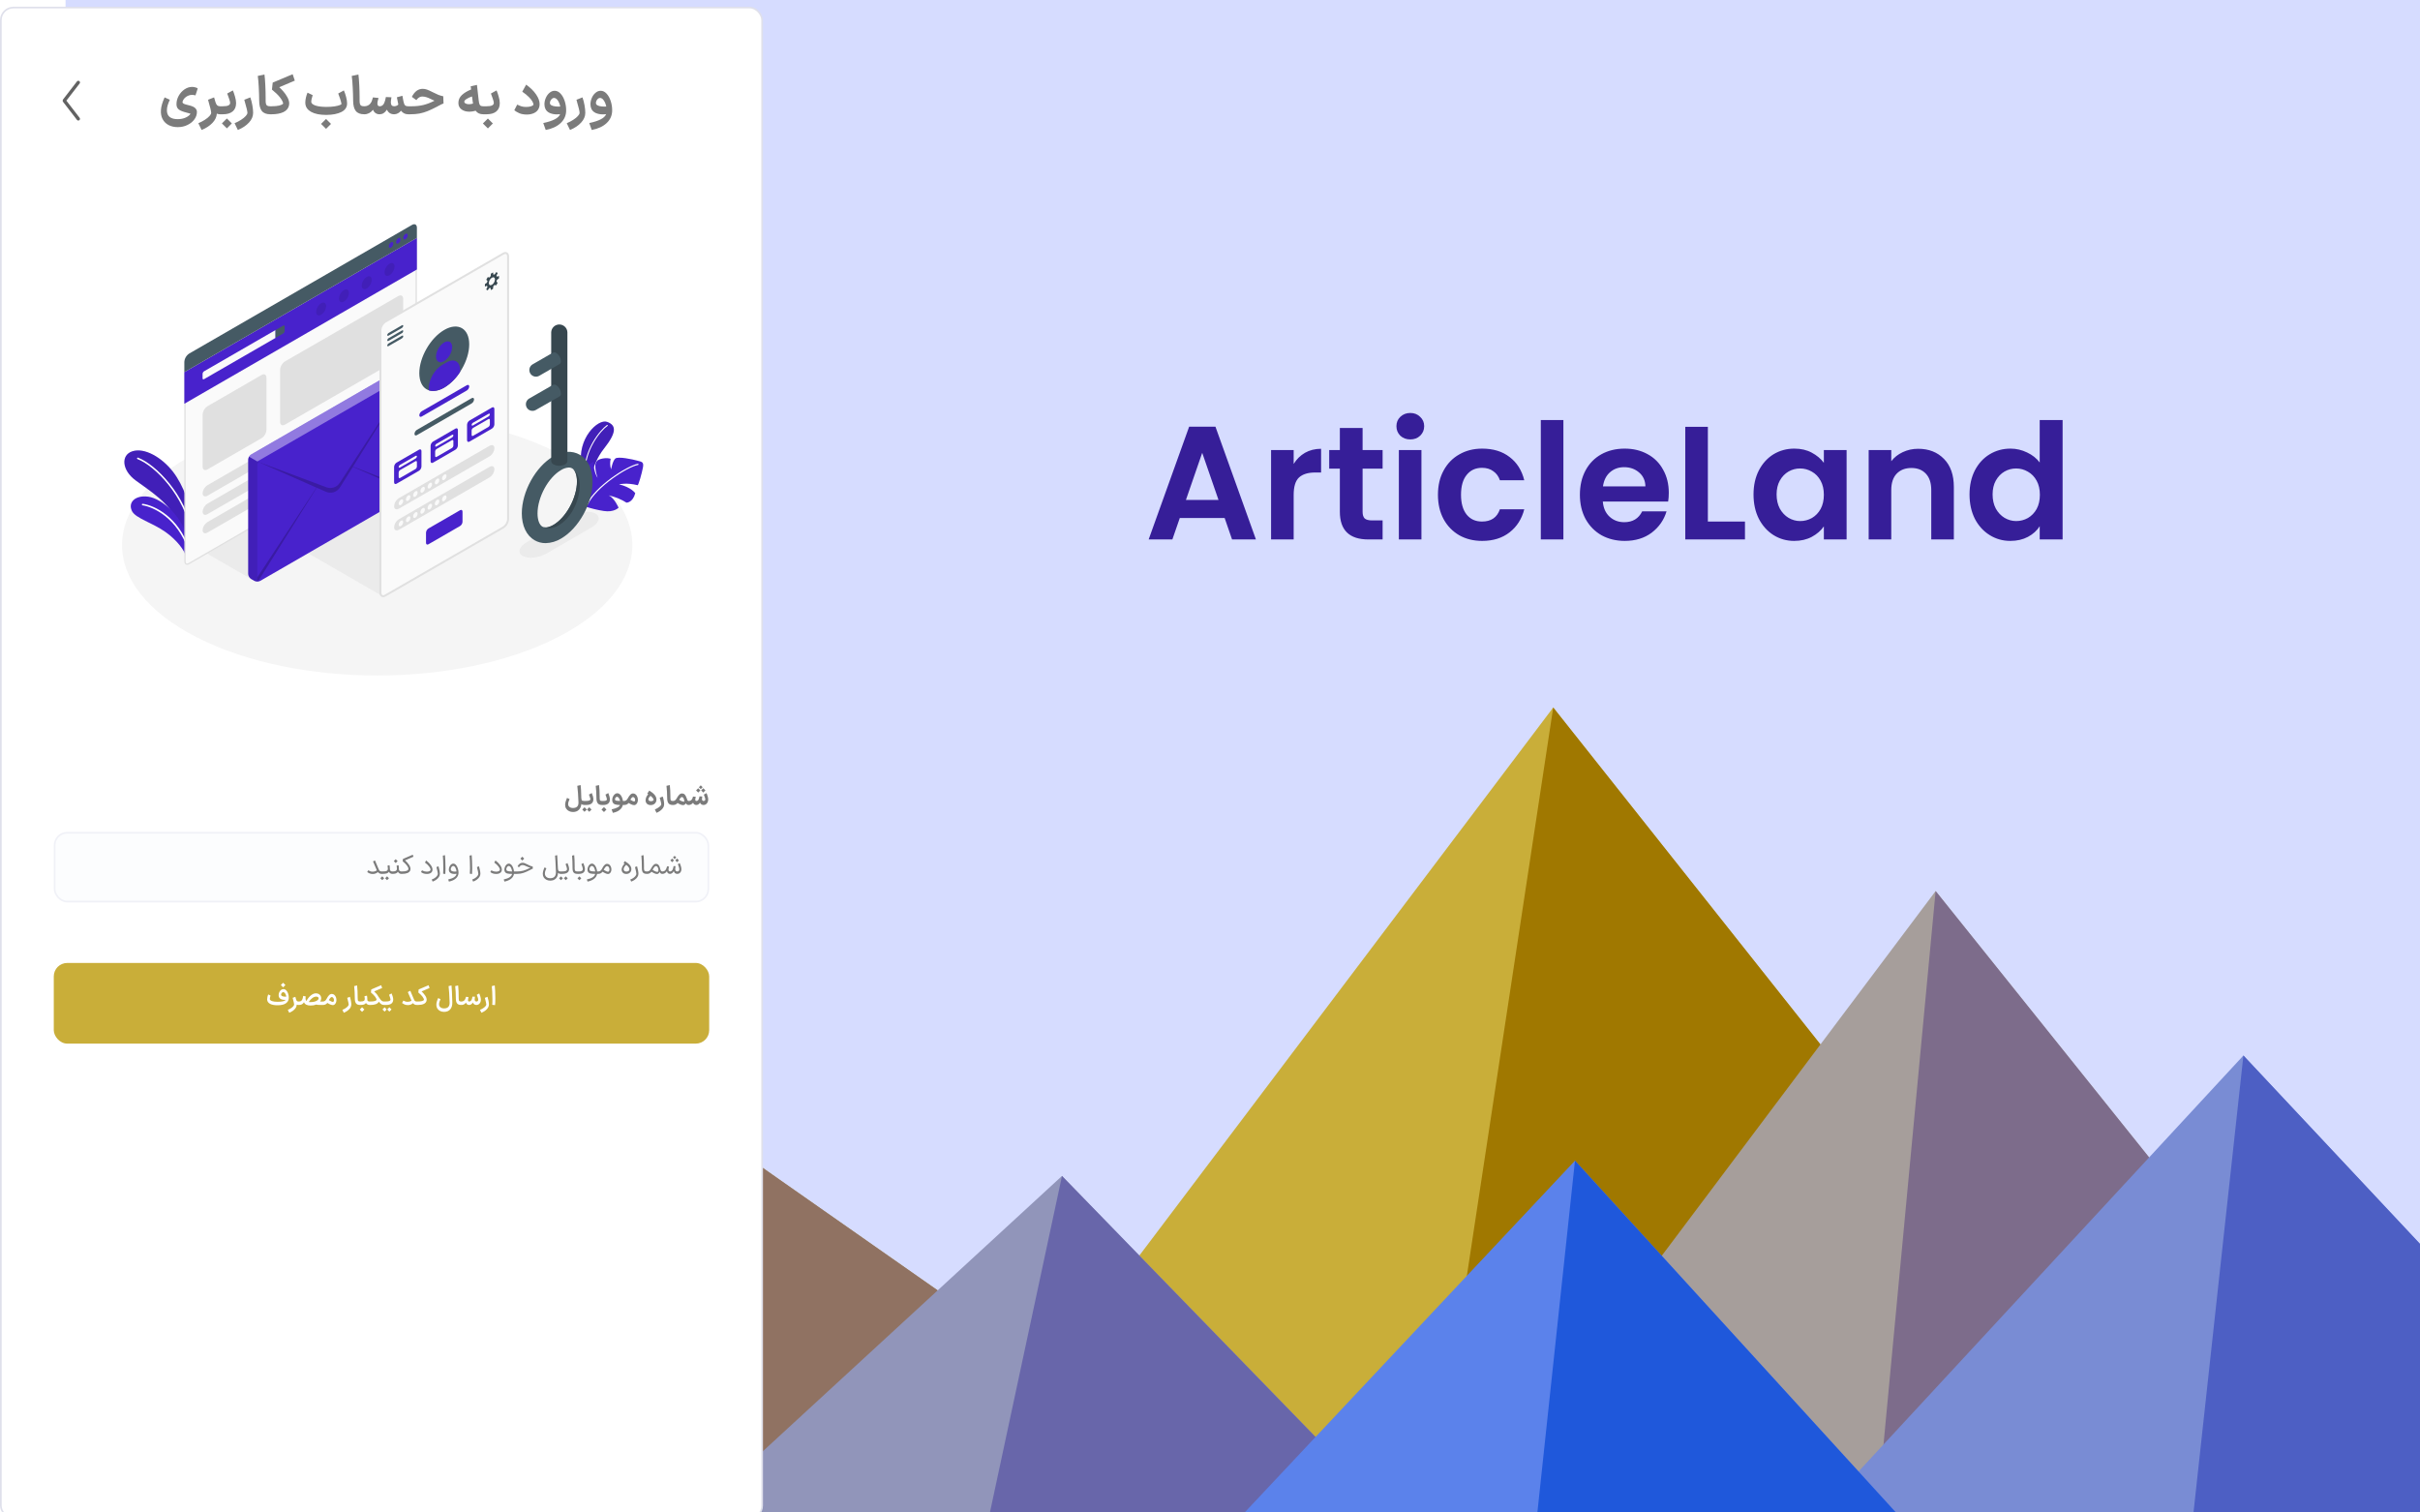 <svg width="1440" height="900" viewBox="0 0 1440 900" fill="none" xmlns="http://www.w3.org/2000/svg">
<g clip-path="url(#clip0_22_418)">
<rect width="1440" height="900" fill="white"/>
<g clip-path="url(#clip1_22_418)">
<path d="M1519 -91H39V933H1519V-91Z" fill="#D6DCFF"/>
<path d="M924.225 421L537.575 933H1330.3L924.225 421Z" fill="#C9AE39"/>
<path d="M924.225 421L846.433 933H1330.3L924.225 421Z" fill="#A07800"/>
<path d="M-16.5 933L407.15 662.209L793.8 933H-16.5Z" fill="#B8A675"/>
<path d="M350.725 933L407.15 662.209L793.8 933H350.725Z" fill="#907262"/>
<path d="M1151.78 530.227L1474.6 933H849.3L1151.78 530.227Z" fill="#A69E9B"/>
<path d="M1151.78 530.227L1474.6 933H1113.85L1151.78 530.227Z" fill="#7D6C8B"/>
<path d="M631.925 699.756L858.55 933H378.475L631.925 699.756Z" fill="#9195BA"/>
<path d="M581.975 933L631.925 699.756L858.55 933H581.975Z" fill="#6866AA"/>
<path d="M1620.75 933L1334.93 628.076L1052.8 933H1620.75Z" fill="#798CD4"/>
<path d="M1620.75 933L1334.92 628.076L1301.62 933H1620.75Z" fill="#4D5FC4"/>
<path d="M1158.25 933L937.175 690.653L709.625 933H1158.25Z" fill="#5B82EB"/>
<path d="M911.275 933H1158.25L937.175 690.653L911.275 933Z" fill="#1F58DB"/>
</g>
<g clip-path="url(#clip2_22_418)" filter="url(#filter0_d_22_418)">
<rect x="0.5" y="0.5" width="453" height="899" rx="7.5" fill="white" stroke="#DFE0EB"/>
<g filter="url(#filter1_d_22_418)">
<rect x="32" y="565" width="390" height="48" rx="8" fill="#C9AE39"/>
</g>
<path d="M165.189 594.176C163.301 594.187 161.818 593.909 160.741 593.344C159.664 592.779 159.077 591.979 158.981 590.944C158.97 590.859 158.965 590.731 158.965 590.56C158.965 590.112 159.024 589.637 159.141 589.136C159.258 588.624 159.408 588.155 159.589 587.728L160.981 588.416C160.661 589.387 160.522 590.107 160.565 590.576C160.65 591.035 161.088 591.408 161.877 591.696C162.666 591.973 163.77 592.112 165.189 592.112H165.269C166.549 592.101 167.584 592.005 168.373 591.824C169.162 591.643 169.728 591.349 170.069 590.944C169.898 590.965 169.648 590.976 169.317 590.976C168.57 590.976 167.909 590.853 167.333 590.608C166.757 590.363 166.341 589.989 166.085 589.488C165.893 589.115 165.797 588.667 165.797 588.144C165.797 587.568 165.92 587.003 166.165 586.448C166.421 585.893 166.768 585.44 167.205 585.088C167.653 584.736 168.138 584.56 168.661 584.56C169.301 584.56 169.872 584.827 170.373 585.36C170.874 585.883 171.253 586.56 171.509 587.392C171.776 588.224 171.882 589.077 171.829 589.952C171.776 591.253 171.194 592.283 170.085 593.04C168.986 593.787 167.37 594.165 165.237 594.176H165.189ZM167.381 588.336C167.541 588.56 167.834 588.741 168.261 588.88C168.688 589.008 169.168 589.072 169.701 589.072C170 589.072 170.224 589.061 170.373 589.04C170.245 588.304 170.016 587.68 169.685 587.168C169.354 586.645 168.965 586.384 168.517 586.384C168.293 586.384 168.08 586.464 167.877 586.624C167.685 586.773 167.53 586.965 167.413 587.2C167.296 587.424 167.237 587.643 167.237 587.856C167.237 588.048 167.285 588.208 167.381 588.336ZM168.469 580.784L169.381 581.696L169.829 582.144L168.469 583.52L167.109 582.144L168.469 580.784ZM177.547 594C177.206 594 176.881 593.931 176.571 593.792C176.55 594.784 176.129 595.707 175.307 596.56C174.486 597.424 173.414 598.117 172.091 598.64L171.259 596.896C171.953 596.629 172.587 596.304 173.163 595.92C173.739 595.536 174.193 595.147 174.523 594.752C174.854 594.357 175.019 594.005 175.019 593.696C175.019 593.461 174.955 593.072 174.827 592.528C174.699 591.973 174.529 591.28 174.315 590.448C174.23 590.149 174.171 589.925 174.139 589.776L175.739 589.152C175.878 589.611 176.017 590.101 176.155 590.624C176.294 591.104 176.47 591.445 176.683 591.648C176.897 591.84 177.185 591.936 177.547 591.936H177.675L177.787 592.96L177.675 594H177.547ZM191.755 594C190.72 594 189.947 593.989 189.435 593.968C188.934 593.947 188.507 593.883 188.155 593.776C187.195 594.149 186.075 594.336 184.795 594.336C182.736 594.336 181.43 593.685 180.875 592.384C180.566 592.907 180.176 593.307 179.707 593.584C179.248 593.861 178.656 594 177.931 594H177.707V591.936H177.947C178.459 591.936 178.87 591.824 179.179 591.6C179.499 591.376 179.755 591.024 179.947 590.544C180.139 590.064 180.294 589.419 180.411 588.608L181.899 588.912C181.835 589.328 181.803 589.696 181.803 590.016C181.803 590.741 181.974 591.28 182.315 591.632C183.126 590.192 184.027 589.072 185.019 588.272C186.022 587.472 187.014 587.072 187.995 587.072C188.592 587.072 189.131 587.2 189.611 587.456C190.091 587.712 190.464 588.064 190.731 588.512C190.998 588.96 191.131 589.467 191.131 590.032C191.131 590.725 190.934 591.381 190.539 592C190.891 591.957 191.296 591.936 191.755 591.936H191.835L191.947 592.96L191.835 594H191.755ZM183.707 592.24C183.963 592.283 184.299 592.304 184.715 592.304C185.664 592.304 186.512 592.197 187.259 591.984C188.006 591.76 188.582 591.477 188.987 591.136C189.403 590.784 189.611 590.432 189.611 590.08C189.611 589.781 189.483 589.536 189.227 589.344C188.971 589.141 188.619 589.04 188.171 589.04C187.424 589.04 186.662 589.317 185.883 589.872C185.104 590.427 184.379 591.216 183.707 592.24ZM191.908 591.936H192.212C193.055 591.936 193.748 591.435 194.292 590.432C194.783 589.472 195.279 588.736 195.78 588.224C196.282 587.701 196.836 587.44 197.444 587.44C197.999 587.44 198.484 587.616 198.9 587.968C199.316 588.32 199.636 588.773 199.86 589.328C200.084 589.883 200.196 590.464 200.196 591.072C200.196 591.68 200.079 592.235 199.844 592.736C199.62 593.237 199.29 593.621 198.852 593.888C198.618 594.016 198.351 594.08 198.052 594.08C197.242 594.08 196.154 593.648 194.788 592.784C194.468 593.189 194.084 593.493 193.636 593.696C193.188 593.899 192.698 594 192.164 594H191.876L191.908 591.936ZM195.684 591.12C196.218 591.451 196.698 591.712 197.124 591.904C197.551 592.085 197.876 592.176 198.1 592.176C198.196 592.176 198.266 592.16 198.308 592.128C198.586 591.957 198.724 591.627 198.724 591.136C198.724 590.677 198.602 590.256 198.356 589.872C198.111 589.488 197.796 589.296 197.412 589.296C196.89 589.296 196.314 589.904 195.684 591.12ZM203.731 596.896C204.425 596.629 205.059 596.304 205.635 595.92C206.211 595.536 206.665 595.147 206.995 594.752C207.326 594.357 207.491 594.005 207.491 593.696C207.491 593.461 207.427 593.072 207.299 592.528C207.171 591.973 207.001 591.28 206.787 590.448C206.702 590.149 206.643 589.925 206.611 589.776L208.211 589.152C208.457 589.899 208.654 590.693 208.803 591.536C208.963 592.368 209.043 593.088 209.043 593.696C209.043 594.709 208.627 595.653 207.795 596.528C206.974 597.403 205.897 598.107 204.563 598.64L203.731 596.896ZM214.316 594C213.154 594 212.332 593.685 211.852 593.056C211.372 592.427 211.132 591.44 211.132 590.096C211.132 588.869 211.095 587.547 211.02 586.128C210.956 584.699 210.866 583.584 210.748 582.784L212.492 582.384C212.599 583.141 212.684 584.288 212.748 585.824C212.812 587.349 212.839 588.667 212.828 589.776C212.818 590.363 212.844 590.805 212.908 591.104C212.972 591.392 213.111 591.605 213.324 591.744C213.538 591.872 213.868 591.936 214.316 591.936H214.396L214.492 592.96L214.396 594H214.316ZM214.442 591.936H214.554C215.493 591.925 216.143 591.803 216.506 591.568C216.879 591.333 217.066 590.944 217.066 590.4C217.066 590.155 217.023 589.755 216.938 589.2L216.874 588.768L218.378 588.48C218.517 589.195 218.586 590.064 218.586 591.088C218.639 591.333 218.773 591.536 218.986 591.696C219.199 591.856 219.493 591.936 219.866 591.936H219.978L220.09 592.96L219.978 594H219.866C219.439 594 219.039 593.893 218.666 593.68C218.303 593.467 218.005 593.184 217.77 592.832C217.493 593.237 217.087 593.536 216.554 593.728C216.021 593.909 215.354 594 214.554 594H214.442V591.936ZM215.45 595.36L216.362 596.272L216.81 596.72L215.45 598.096L214.09 596.72L215.45 595.36ZM228.401 594C227.857 594 227.35 593.845 226.881 593.536C226.412 593.216 225.921 592.72 225.409 592.048C225.089 592.699 224.502 593.189 223.649 593.52C222.796 593.84 221.75 594 220.513 594H220.017V591.936H220.513C221.484 591.936 222.268 591.856 222.865 591.696C223.473 591.536 223.873 591.312 224.065 591.024C224.076 590.501 223.798 589.861 223.233 589.104C222.668 588.336 221.83 587.499 220.721 586.592L220.913 584.768L226.817 582.24L227.393 583.904L222.641 585.952C223.057 586.315 223.5 586.768 223.969 587.312C224.438 587.845 224.822 588.405 225.121 588.992C225.644 589.781 226.076 590.384 226.417 590.8C226.769 591.205 227.094 591.499 227.393 591.68C227.702 591.851 228.038 591.936 228.401 591.936H228.641L228.737 592.96L228.641 594H228.401ZM228.686 591.936H229.406C230.494 591.936 231.262 591.84 231.71 591.648C232.158 591.445 232.382 591.136 232.382 590.72C232.371 590.453 232.254 589.995 232.03 589.344C231.816 588.683 231.646 588.213 231.518 587.936L233.022 587.12C233.235 587.6 233.448 588.197 233.662 588.912C233.875 589.627 233.982 590.256 233.982 590.8C233.971 591.845 233.608 592.64 232.894 593.184C232.179 593.728 231.118 594 229.71 594H228.686V591.936ZM231.694 597.952L230.414 596.672C230.414 596.672 230.696 596.389 231.262 595.824L231.694 595.392L232.126 595.824C232.691 596.389 232.974 596.672 232.974 596.672L231.694 597.952ZM227.582 596.672C227.582 596.672 227.864 596.389 228.43 595.824L228.862 595.392L229.294 595.824C229.859 596.389 230.142 596.672 230.142 596.672L228.862 597.952L227.582 596.672ZM248.006 594C247.526 594 247.099 593.915 246.726 593.744C246.353 593.563 246.017 593.291 245.718 592.928C244.907 593.696 243.926 594.08 242.774 594.08C241.985 594.08 241.307 593.957 240.742 593.712C240.187 593.456 239.686 593.168 239.238 592.848L240.022 591.376C240.395 591.579 240.779 591.755 241.174 591.904C241.579 592.043 242.054 592.112 242.598 592.112C243.451 592.112 244.214 591.899 244.886 591.472L242.662 586.336L244.15 585.552L246.342 590.736C246.534 591.195 246.747 591.509 246.982 591.68C247.227 591.851 247.569 591.936 248.006 591.936H248.182L248.294 592.96L248.182 594H248.006ZM248.223 591.936H248.719C249.69 591.936 250.474 591.856 251.071 591.696C251.679 591.536 252.079 591.312 252.271 591.024C252.282 590.501 252.004 589.861 251.439 589.104C250.874 588.336 250.036 587.499 248.927 586.592L249.119 584.768L255.023 582.24L255.599 583.904L250.847 585.952C251.551 586.549 252.234 587.317 252.895 588.256C253.556 589.184 253.887 590.069 253.887 590.912C253.887 591.147 253.855 591.376 253.791 591.6C253.567 592.4 253.007 593.003 252.111 593.408C251.226 593.803 250.095 594 248.719 594H248.223V591.936ZM264.232 598.112C263.39 598.112 262.616 597.941 261.912 597.6C261.219 597.259 260.664 596.773 260.248 596.144C259.843 595.515 259.64 594.779 259.64 593.936C259.64 593.328 259.747 592.656 259.96 591.92C260.174 591.184 260.43 590.512 260.728 589.904L262.12 590.56C261.843 591.157 261.63 591.696 261.48 592.176C261.331 592.656 261.256 593.136 261.256 593.616C261.256 594.341 261.528 594.928 262.072 595.376C262.616 595.824 263.336 596.048 264.232 596.048C266.515 596.048 267.619 594.869 267.544 592.512C267.48 590.475 267.39 588.571 267.272 586.8C267.155 585.029 267.038 583.691 266.92 582.784L268.664 582.384C268.835 583.813 268.995 587.163 269.144 592.432C269.187 594.213 268.776 595.605 267.912 596.608C267.048 597.611 265.822 598.112 264.232 598.112ZM274.429 594C273.266 594 272.445 593.685 271.965 593.056C271.485 592.427 271.245 591.44 271.245 590.096C271.245 588.869 271.208 587.547 271.133 586.128C271.069 584.699 270.978 583.584 270.861 582.784L272.605 582.384C272.712 583.141 272.797 584.288 272.861 585.824C272.925 587.349 272.952 588.667 272.941 589.776C272.93 590.363 272.957 590.805 273.021 591.104C273.085 591.392 273.224 591.605 273.437 591.744C273.65 591.872 273.981 591.936 274.429 591.936H274.509L274.605 592.96L274.509 594H274.429ZM283.466 594C282.954 593.989 282.522 593.861 282.17 593.616C281.818 593.36 281.557 593.003 281.386 592.544C281.109 592.992 280.784 593.349 280.41 593.616C280.048 593.872 279.653 594 279.226 594H279.162C278.693 594 278.288 593.872 277.946 593.616C277.616 593.349 277.397 592.997 277.29 592.56C276.949 593.029 276.554 593.387 276.106 593.632C275.658 593.877 275.173 594 274.65 594H274.602L274.49 592.96L274.602 591.936H274.666C275.018 591.936 275.36 591.856 275.69 591.696C276.021 591.536 276.272 591.339 276.442 591.104C276.666 590.827 276.837 590.523 276.954 590.192C277.082 589.861 277.189 589.515 277.274 589.152L278.778 589.312C278.778 589.323 278.752 589.445 278.698 589.68C278.538 590.299 278.458 590.757 278.458 591.056C278.458 591.355 278.517 591.579 278.634 591.728C278.752 591.867 278.938 591.936 279.194 591.936H279.226C279.792 591.936 280.245 591.616 280.586 590.976C280.8 590.56 280.981 589.915 281.13 589.04L282.634 589.104C282.506 589.744 282.442 590.261 282.442 590.656C282.442 591.509 282.794 591.936 283.498 591.936C283.84 591.936 284.101 591.84 284.282 591.648C284.474 591.445 284.57 591.179 284.57 590.848C284.57 590.528 284.469 590.069 284.266 589.472C284.064 588.864 283.877 588.357 283.706 587.952L285.178 587.136C285.392 587.595 285.605 588.197 285.818 588.944C286.042 589.68 286.154 590.331 286.154 590.896C286.154 591.461 286.042 591.979 285.818 592.448C285.594 592.917 285.285 593.291 284.89 593.568C284.496 593.845 284.048 593.989 283.546 594H283.498H283.466ZM285.616 596.896C286.309 596.629 286.944 596.304 287.52 595.92C288.096 595.536 288.549 595.147 288.88 594.752C289.21 594.357 289.376 594.005 289.376 593.696C289.376 593.461 289.312 593.072 289.184 592.528C289.056 591.973 288.885 591.28 288.672 590.448C288.586 590.149 288.528 589.925 288.496 589.776L290.096 589.152C290.341 589.899 290.538 590.693 290.688 591.536C290.848 592.368 290.928 593.088 290.928 593.696C290.928 594.709 290.512 595.653 289.68 596.528C288.858 597.403 287.781 598.107 286.448 598.64L285.616 596.896ZM292.889 593.904C292.974 593.264 293.017 592.181 293.017 590.656C293.017 589.195 292.974 587.664 292.889 586.064C292.814 584.464 292.729 583.371 292.633 582.784L294.393 582.384C294.478 582.96 294.558 584.027 294.633 585.584C294.707 587.131 294.745 588.645 294.745 590.128C294.745 591.888 294.686 593.211 294.569 594.096L292.889 593.904Z" fill="white"/>
<path d="M46.595 66.72L38.279 55.956C38.251 55.92 38.251 55.87 38.279 55.834L46.595 45.071" stroke="#626262" stroke-width="2" stroke-linecap="round"/>
<path d="M347.641 475C346.948 475 346.383 474.808 345.945 474.424C345.796 475.917 345.284 477.08 344.409 477.912C343.545 478.755 342.399 479.176 340.969 479.176C340.116 479.176 339.332 479.005 338.617 478.664C337.903 478.323 337.332 477.827 336.905 477.176C336.489 476.536 336.281 475.789 336.281 474.936C336.281 474.317 336.393 473.629 336.617 472.872C336.841 472.104 337.097 471.411 337.385 470.792L338.937 471.496C338.649 472.125 338.431 472.675 338.281 473.144C338.143 473.603 338.073 474.072 338.073 474.552C338.073 475.213 338.34 475.752 338.873 476.168C339.407 476.584 340.105 476.792 340.969 476.792C342.057 476.792 342.879 476.515 343.433 475.96C343.988 475.405 344.249 474.568 344.217 473.448C344.164 471.603 344.068 469.757 343.929 467.912C343.791 466.056 343.652 464.616 343.513 463.592L345.513 463.16C345.684 464.461 345.817 467.069 345.913 470.984H345.929C345.961 471.453 346.02 471.8 346.105 472.024C346.201 472.248 346.361 472.403 346.585 472.488C346.82 472.573 347.172 472.616 347.641 472.616H347.817L347.945 473.816L347.817 475H347.641ZM347.654 472.616H348.422C349.478 472.616 350.225 472.525 350.662 472.344C351.1 472.163 351.318 471.885 351.318 471.512C351.308 471.277 351.185 470.829 350.95 470.168C350.716 469.496 350.545 469.048 350.438 468.824L352.134 467.896C352.348 468.344 352.561 468.941 352.774 469.688C352.988 470.424 353.094 471.069 353.094 471.624C353.084 472.712 352.716 473.549 351.99 474.136C351.265 474.712 350.193 475 348.774 475H347.654V472.616ZM350.63 479.064L349.286 477.72L350.63 476.36L351.078 476.808L351.99 477.72L350.63 479.064ZM347.814 476.36L348.262 476.808L349.174 477.72L347.814 479.064L346.47 477.72L347.814 476.36ZM358.214 475C357.041 475 356.193 474.664 355.67 473.992C355.158 473.32 354.902 472.296 354.902 470.92C354.891 469.608 354.849 468.28 354.774 466.936C354.71 465.581 354.614 464.467 354.486 463.592L356.47 463.16C356.577 463.939 356.662 464.995 356.726 466.328C356.79 467.651 356.822 468.877 356.822 470.008V470.616C356.811 471.16 356.838 471.571 356.902 471.848C356.966 472.125 357.094 472.323 357.286 472.44C357.489 472.557 357.798 472.616 358.214 472.616H358.294L358.422 473.816L358.294 475H358.214ZM358.139 472.616H358.987C359.755 472.616 360.304 472.531 360.635 472.36C360.976 472.189 361.147 471.933 361.147 471.592C361.147 471.368 361.035 470.931 360.811 470.28C360.587 469.619 360.411 469.133 360.283 468.824L361.963 467.896C362.165 468.344 362.373 468.947 362.587 469.704C362.811 470.451 362.923 471.107 362.923 471.672C362.923 472.76 362.581 473.587 361.899 474.152C361.227 474.717 360.256 475 358.987 475H358.139V472.616ZM359.387 476.264C359.717 476.584 360.043 476.909 360.363 477.24L360.859 477.736L359.387 479.208L357.899 477.736L359.387 476.264ZM363.934 477.608C365.396 477.288 366.532 476.92 367.342 476.504C368.153 476.099 368.686 475.603 368.942 475.016C367.769 474.995 366.82 474.877 366.094 474.664C365.369 474.44 364.862 474.019 364.574 473.4C364.382 472.984 364.286 472.525 364.286 472.024C364.286 471.395 364.42 470.771 364.686 470.152C364.953 469.523 365.321 469.011 365.79 468.616C366.26 468.211 366.772 468.008 367.326 468.008C367.881 468.008 368.393 468.216 368.862 468.632C369.332 469.048 369.721 469.608 370.03 470.312C370.35 471.016 370.564 471.784 370.67 472.616H371.342L371.47 473.816L371.342 475H370.622C370.356 476.184 369.705 477.181 368.67 477.992C367.646 478.803 366.313 479.363 364.67 479.672L363.934 477.608ZM366.046 472.056C366.196 472.259 366.521 472.403 367.022 472.488C367.524 472.563 368.174 472.605 368.974 472.616C368.825 471.912 368.585 471.325 368.254 470.856C367.924 470.376 367.55 470.136 367.134 470.136C366.921 470.136 366.718 470.216 366.526 470.376C366.345 470.525 366.201 470.717 366.094 470.952C365.988 471.187 365.934 471.411 365.934 471.624C365.934 471.805 365.972 471.949 366.046 472.056ZM371.187 472.616H371.475C372.307 472.616 372.989 472.115 373.523 471.112C374.056 470.12 374.568 469.379 375.059 468.888C375.549 468.387 376.099 468.136 376.707 468.136C377.283 468.136 377.789 468.323 378.227 468.696C378.664 469.059 378.995 469.533 379.219 470.12C379.453 470.696 379.571 471.304 379.571 471.944C379.571 472.563 379.453 473.139 379.219 473.672C378.984 474.195 378.643 474.589 378.195 474.856C377.96 475.005 377.672 475.08 377.331 475.08C376.509 475.08 375.421 474.653 374.067 473.8C373.405 474.6 372.531 475 371.443 475H371.139L371.187 472.616ZM375.091 471.912C375.592 472.221 376.045 472.467 376.451 472.648C376.856 472.819 377.165 472.904 377.379 472.904C377.485 472.904 377.56 472.888 377.603 472.856C377.709 472.781 377.789 472.675 377.843 472.536C377.907 472.387 377.939 472.216 377.939 472.024C377.939 471.597 377.821 471.203 377.587 470.84C377.352 470.467 377.043 470.28 376.659 470.28C376.179 470.28 375.656 470.824 375.091 471.912ZM387.277 475.064C386.285 475.064 385.511 474.797 384.957 474.264C384.413 473.731 384.141 473.043 384.141 472.2C384.141 471.869 384.189 471.523 384.285 471.16C384.498 470.285 384.967 469.421 385.693 468.568L385.149 468.232L386.365 466.424C387.773 467.277 388.834 468.141 389.549 469.016C390.263 469.88 390.621 470.797 390.621 471.768C390.621 472.419 390.471 472.995 390.173 473.496C389.885 473.987 389.485 474.371 388.973 474.648C388.471 474.925 387.906 475.064 387.277 475.064ZM385.821 471.592C385.799 471.955 385.922 472.237 386.189 472.44C386.455 472.643 386.855 472.744 387.389 472.744C387.815 472.744 388.167 472.664 388.445 472.504C388.733 472.344 388.903 472.136 388.957 471.88C388.882 471.528 388.69 471.165 388.381 470.792C388.082 470.408 387.655 469.997 387.101 469.56C386.258 470.349 385.831 471.027 385.821 471.592ZM389.672 477.656C390.376 477.368 391.021 477.032 391.608 476.648C392.195 476.275 392.653 475.901 392.984 475.528C393.325 475.155 393.496 474.835 393.496 474.568C393.496 474.131 393.213 472.941 392.648 471L392.568 470.68L394.36 469.976C394.616 470.712 394.819 471.501 394.968 472.344C395.117 473.176 395.192 473.917 395.192 474.568C395.192 475.613 394.781 476.579 393.96 477.464C393.139 478.36 392.035 479.096 390.648 479.672L389.672 477.656ZM400.308 475C399.134 475 398.286 474.664 397.764 473.992C397.252 473.32 396.996 472.296 396.996 470.92C396.985 469.608 396.942 468.28 396.868 466.936C396.804 465.581 396.708 464.467 396.58 463.592L398.564 463.16C398.67 463.939 398.756 464.995 398.82 466.328C398.884 467.651 398.916 468.877 398.916 470.008V470.616C398.905 471.16 398.932 471.571 398.996 471.848C399.06 472.125 399.188 472.323 399.38 472.44C399.582 472.557 399.892 472.616 400.308 472.616H400.388L400.516 473.816L400.388 475H400.308ZM400.232 472.616H400.569C401.39 472.616 402.073 472.115 402.617 471.112C403.161 470.131 403.683 469.389 404.185 468.888C404.686 468.387 405.235 468.136 405.833 468.136C406.483 468.136 407.017 468.349 407.433 468.776C407.849 469.203 408.195 469.827 408.473 470.648C408.718 471.395 408.921 471.912 409.081 472.2C409.251 472.477 409.454 472.616 409.689 472.616H409.881L410.009 473.816L409.881 475H409.689C409.358 475 409.054 474.915 408.777 474.744C408.499 474.563 408.265 474.312 408.073 473.992C407.998 474.173 407.891 474.339 407.753 474.488C407.614 474.637 407.459 474.76 407.289 474.856C407.065 475.005 406.777 475.08 406.425 475.08C405.614 475.08 404.531 474.653 403.177 473.8C402.846 474.205 402.457 474.509 402.009 474.712C401.561 474.904 401.07 475 400.537 475H400.232V472.616ZM404.185 471.912C404.718 472.296 405.235 472.579 405.737 472.76C406.249 472.941 406.659 473.032 406.969 473.032C407.065 473.032 407.129 473.027 407.161 473.016C407.171 472.963 407.177 472.872 407.177 472.744C407.177 472.413 407.118 472.056 407.001 471.672C406.894 471.288 406.729 470.963 406.505 470.696C406.291 470.419 406.041 470.28 405.753 470.28C405.273 470.28 404.75 470.824 404.185 471.912ZM418.629 475C418.138 474.989 417.712 474.867 417.349 474.632C416.997 474.397 416.725 474.061 416.533 473.624C415.957 474.531 415.248 474.989 414.405 475H414.325C413.866 475 413.466 474.877 413.125 474.632C412.784 474.387 412.544 474.061 412.405 473.656C412.064 474.093 411.669 474.429 411.221 474.664C410.784 474.888 410.314 475 409.813 475H409.765L409.637 473.816L409.765 472.616H409.845C410.176 472.616 410.501 472.547 410.821 472.408C411.141 472.259 411.381 472.077 411.541 471.864C411.765 471.608 411.936 471.32 412.053 471C412.17 470.68 412.277 470.339 412.373 469.976L414.037 470.152C414.026 470.205 413.968 470.419 413.861 470.792C413.754 471.155 413.701 471.485 413.701 471.784C413.701 472.339 413.925 472.616 414.373 472.616H414.421C414.965 472.616 415.386 472.323 415.685 471.736C415.888 471.331 416.069 470.707 416.229 469.864L417.877 469.944C417.76 470.648 417.701 471.149 417.701 471.448C417.701 472.227 418.026 472.616 418.677 472.616C418.986 472.616 419.232 472.525 419.413 472.344C419.594 472.163 419.685 471.928 419.685 471.64C419.685 471.352 419.573 470.893 419.349 470.264C419.136 469.635 418.954 469.155 418.805 468.824L420.437 467.928C420.64 468.344 420.853 468.941 421.077 469.72C421.301 470.488 421.413 471.16 421.413 471.736C421.413 472.323 421.296 472.867 421.061 473.368C420.837 473.859 420.517 474.253 420.101 474.552C419.696 474.851 419.232 475 418.709 475H418.677H418.629ZM415.477 465.048L416.757 466.312L415.477 467.608C415.381 467.491 415.061 467.165 414.517 466.632C414.517 466.632 414.41 466.525 414.197 466.312L415.477 465.048ZM416.981 463.304L418.101 464.424L416.981 465.56C416.981 465.56 416.73 465.309 416.229 464.808L415.845 464.424L416.981 463.304ZM418.501 465.048L419.765 466.312C419.765 466.312 419.594 466.483 419.253 466.824L418.501 467.608C418.501 467.608 418.213 467.32 417.637 466.744L417.205 466.312L418.501 465.048Z" fill="#7B7B7B"/>
<rect x="32.5" y="491.5" width="389" height="41" rx="7.5" fill="#FCFDFE" stroke="#F0F1F7"/>
<path d="M227.151 516C226.191 516 225.429 515.648 224.863 514.944C224.469 515.264 224.026 515.531 223.535 515.744C223.055 515.957 222.485 516.064 221.823 516.064C221.098 516.064 220.474 515.952 219.951 515.728C219.429 515.504 218.949 515.232 218.511 514.912L219.135 513.856C219.551 514.101 219.951 514.304 220.335 514.464C220.719 514.613 221.178 514.688 221.711 514.688C222.618 514.688 223.461 514.427 224.239 513.904L224.207 513.824L221.967 508.592L223.119 507.984L225.311 513.168C225.525 513.691 225.765 514.053 226.031 514.256C226.309 514.459 226.682 514.56 227.151 514.56H227.327L227.407 515.28L227.327 516H227.151ZM227.17 514.56H227.314C228.135 514.56 228.775 514.528 229.234 514.464C229.693 514.389 230.029 514.277 230.242 514.128C230.455 513.979 230.61 513.776 230.706 513.52C230.77 513.328 230.802 513.099 230.802 512.832C230.802 512.491 230.738 511.904 230.61 511.072L231.794 510.848C231.922 511.52 231.991 512.373 232.002 513.408C232.151 514.176 232.637 514.56 233.458 514.56H233.57L233.65 515.28L233.57 516H233.458C233.01 516 232.605 515.888 232.242 515.664C231.879 515.429 231.597 515.12 231.394 514.736C231.138 515.205 230.701 515.536 230.082 515.728C229.463 515.909 228.541 516 227.314 516H227.17V514.56ZM230.322 519.728L229.186 518.592L230.322 517.456L231.458 518.592L230.322 519.728ZM227.458 517.456L228.594 518.592L227.458 519.728L226.322 518.592L227.458 517.456ZM233.404 514.56H233.532C234.3 514.56 234.887 514.48 235.292 514.32C235.698 514.149 235.97 513.883 236.108 513.52C236.162 513.371 236.188 513.163 236.188 512.896C236.188 512.629 236.146 512.176 236.06 511.536L235.996 511.072L237.164 510.848C237.303 511.52 237.372 512.373 237.372 513.408C237.447 513.781 237.612 514.069 237.868 514.272C238.124 514.464 238.444 514.56 238.828 514.56H238.956L239.036 515.28L238.956 516H238.828C238.38 516 237.975 515.888 237.612 515.664C237.25 515.429 236.967 515.12 236.764 514.736C236.53 515.195 236.146 515.52 235.612 515.712C235.09 515.904 234.396 516 233.532 516H233.404V514.56ZM235.468 507.264L236.604 508.4L235.468 509.536L234.332 508.4L235.468 507.264ZM238.795 514.56H239.195C241.744 514.56 243.019 514.032 243.019 512.976C243.019 512.432 242.715 511.765 242.107 510.976C241.51 510.187 240.672 509.355 239.595 508.48L239.771 507.12L245.611 504.592L246.027 505.776L241.019 507.952C241.872 508.677 242.624 509.515 243.275 510.464C243.936 511.403 244.267 512.277 244.267 513.088C244.267 513.365 244.219 513.632 244.123 513.888C243.867 514.603 243.318 515.136 242.475 515.488C241.632 515.829 240.539 516 239.195 516H238.795V514.56ZM254.095 516.048C253.253 516.048 252.533 515.936 251.935 515.712C251.338 515.477 250.863 515.211 250.511 514.912L251.135 513.856C251.178 513.877 251.333 513.968 251.599 514.128C251.877 514.277 252.223 514.405 252.639 514.512C253.066 514.619 253.514 514.672 253.983 514.672C254.559 514.672 255.029 514.592 255.391 514.432C255.765 514.261 256.005 514.075 256.111 513.872C256.165 513.744 256.191 513.611 256.191 513.472C256.191 512.971 255.914 512.352 255.359 511.616C254.815 510.869 253.983 510.085 252.863 509.264L253.583 508.016C254.767 508.912 255.69 509.84 256.351 510.8C257.023 511.749 257.359 512.64 257.359 513.472C257.359 513.856 257.29 514.203 257.151 514.512C256.938 515.003 256.554 515.381 255.999 515.648C255.445 515.915 254.81 516.048 254.095 516.048ZM256.891 519.344C257.573 519.109 258.192 518.8 258.747 518.416C259.301 518.032 259.733 517.621 260.043 517.184C260.363 516.747 260.523 516.336 260.523 515.952C260.523 515.408 260.251 514.075 259.707 511.952L260.939 511.488C261.173 512.245 261.365 513.045 261.515 513.888C261.675 514.731 261.755 515.419 261.755 515.952C261.755 516.581 261.568 517.195 261.195 517.792C260.821 518.4 260.304 518.944 259.643 519.424C258.992 519.915 258.256 520.304 257.435 520.592L256.891 519.344ZM263.687 515.904C263.761 515.264 263.799 514.181 263.799 512.656C263.799 511.205 263.767 509.707 263.703 508.16C263.649 506.603 263.585 505.595 263.511 505.136L264.791 504.864C264.855 505.355 264.919 506.427 264.983 508.08C265.057 509.723 265.095 511.285 265.095 512.768C265.095 514.261 265.057 515.36 264.983 516.064L263.687 515.904ZM266.699 519.312C268.245 518.971 269.424 518.523 270.235 517.968C271.056 517.424 271.536 516.747 271.675 515.936C271.333 516.011 270.923 516.048 270.443 516.048C269.749 516.048 269.12 515.941 268.555 515.728C267.989 515.504 267.584 515.152 267.339 514.672C267.168 514.331 267.083 513.931 267.083 513.472C267.083 512.917 267.2 512.363 267.435 511.808C267.68 511.253 268 510.795 268.395 510.432C268.8 510.069 269.232 509.888 269.691 509.888C270.32 509.888 270.875 510.165 271.355 510.72C271.835 511.275 272.203 511.973 272.459 512.816C272.715 513.648 272.843 514.469 272.843 515.28C272.843 516.603 272.336 517.728 271.323 518.656C270.32 519.584 268.917 520.229 267.115 520.592L266.699 519.312ZM268.363 513.872C268.523 514.128 268.805 514.32 269.211 514.448C269.627 514.576 270.101 514.64 270.635 514.64C270.944 514.64 271.285 514.613 271.659 514.56C271.552 513.696 271.323 512.944 270.971 512.304C270.629 511.664 270.192 511.328 269.659 511.296C269.424 511.285 269.195 511.381 268.971 511.584C268.747 511.787 268.565 512.048 268.427 512.368C268.288 512.688 268.219 512.992 268.219 513.28C268.219 513.515 268.267 513.712 268.363 513.872ZM279.577 515.904C279.652 515.264 279.689 514.181 279.689 512.656C279.689 511.205 279.657 509.707 279.593 508.16C279.54 506.603 279.476 505.595 279.401 505.136L280.681 504.864C280.745 505.355 280.809 506.427 280.873 508.08C280.948 509.723 280.985 511.285 280.985 512.768C280.985 514.261 280.948 515.36 280.873 516.064L279.577 515.904ZM280.984 519.344C281.667 519.109 282.286 518.8 282.84 518.416C283.395 518.032 283.827 517.621 284.136 517.184C284.456 516.747 284.616 516.336 284.616 515.952C284.616 515.408 284.344 514.075 283.8 511.952L285.032 511.488C285.267 512.245 285.459 513.045 285.608 513.888C285.768 514.731 285.848 515.419 285.848 515.952C285.848 516.581 285.662 517.195 285.288 517.792C284.915 518.4 284.398 518.944 283.736 519.424C283.086 519.915 282.35 520.304 281.528 520.592L280.984 519.344ZM295.345 516.048C294.503 516.048 293.783 515.936 293.185 515.712C292.588 515.477 292.113 515.211 291.761 514.912L292.385 513.856C292.428 513.877 292.583 513.968 292.849 514.128C293.127 514.277 293.473 514.405 293.889 514.512C294.316 514.619 294.764 514.672 295.233 514.672C295.809 514.672 296.279 514.592 296.641 514.432C297.015 514.261 297.255 514.075 297.361 513.872C297.415 513.744 297.441 513.611 297.441 513.472C297.441 512.971 297.164 512.352 296.609 511.616C296.065 510.869 295.233 510.085 294.113 509.264L294.833 508.016C296.017 508.912 296.94 509.84 297.601 510.8C298.273 511.749 298.609 512.64 298.609 513.472C298.609 513.856 298.54 514.203 298.401 514.512C298.188 515.003 297.804 515.381 297.249 515.648C296.695 515.915 296.06 516.048 295.345 516.048ZM299.746 519.312C301.26 518.981 302.423 518.544 303.234 518C304.055 517.467 304.546 516.805 304.706 516.016C303.554 516.027 302.615 515.947 301.89 515.776C301.164 515.595 300.663 515.227 300.386 514.672C300.215 514.331 300.13 513.931 300.13 513.472C300.13 512.917 300.247 512.363 300.482 511.808C300.727 511.253 301.047 510.795 301.442 510.432C301.847 510.069 302.279 509.888 302.738 509.888C303.314 509.888 303.82 510.117 304.258 510.576C304.706 511.035 305.063 511.621 305.33 512.336C305.607 513.051 305.783 513.792 305.858 514.56H306.45L306.53 515.28L306.45 516H305.842C305.66 517.152 305.074 518.123 304.082 518.912C303.1 519.701 301.794 520.261 300.162 520.592L299.746 519.312ZM301.41 513.872C301.58 514.139 301.954 514.32 302.53 514.416C303.116 514.512 303.847 514.56 304.722 514.56C304.615 513.696 304.386 512.944 304.034 512.304C303.682 511.664 303.239 511.328 302.706 511.296C302.471 511.285 302.242 511.381 302.018 511.584C301.794 511.787 301.612 512.048 301.474 512.368C301.335 512.688 301.266 512.992 301.266 513.28C301.266 513.515 301.314 513.712 301.41 513.872ZM306.232 514.56H307.704C309.037 514.56 310.28 514.4 311.432 514.08C312.595 513.749 313.757 513.275 314.92 512.656C315.144 512.528 315.368 512.416 315.592 512.32C314.931 512.203 314.216 511.952 313.448 511.568C312.936 511.301 312.477 511.099 312.072 510.96C311.667 510.821 311.267 510.752 310.872 510.752C310.424 510.752 310.019 510.885 309.656 511.152C309.293 511.419 309.021 511.733 308.84 512.096L307.976 511.504C308.317 510.811 308.739 510.288 309.24 509.936C309.741 509.573 310.301 509.392 310.92 509.392C311.368 509.392 311.784 509.467 312.168 509.616C312.563 509.765 313.144 510.032 313.912 510.416C314.627 510.779 315.187 511.051 315.592 511.232C316.008 511.403 316.477 511.541 317 511.648L317.048 512.912C316.835 512.976 316.611 513.061 316.376 513.168C316.152 513.275 315.827 513.445 315.4 513.68C313.96 514.437 312.653 515.013 311.48 515.408C310.317 515.803 309.059 516 307.704 516H306.232V514.56ZM310.792 505.776L311.928 506.912L310.792 508.048L309.656 506.912L310.792 505.776ZM333.624 516C332.995 516 332.472 515.781 332.056 515.344C331.992 516.827 331.555 517.973 330.744 518.784C329.933 519.605 328.813 520.016 327.384 520.016C326.563 520.016 325.816 519.845 325.144 519.504C324.483 519.173 323.955 518.704 323.56 518.096C323.176 517.488 322.984 516.784 322.984 515.984C322.984 515.419 323.085 514.784 323.288 514.08C323.491 513.376 323.736 512.731 324.024 512.144L325.112 512.672C324.525 513.867 324.232 514.907 324.232 515.792C324.232 516.624 324.515 517.296 325.08 517.808C325.656 518.32 326.424 518.576 327.384 518.576C328.589 518.576 329.475 518.251 330.04 517.6C330.605 516.949 330.861 515.973 330.808 514.672C330.616 509.84 330.445 506.661 330.296 505.136L331.56 504.864C331.645 505.717 331.784 508.32 331.976 512.672C332.008 513.173 332.077 513.557 332.184 513.824C332.291 514.091 332.451 514.283 332.664 514.4C332.888 514.507 333.208 514.56 333.624 514.56H333.8L333.88 515.28L333.8 516H333.624ZM333.639 514.56H334.279C335.42 514.56 336.225 514.453 336.695 514.24C337.164 514.016 337.399 513.653 337.399 513.152C337.388 512.821 337.276 512.32 337.063 511.648C336.86 510.965 336.684 510.475 336.535 510.176L337.687 509.568C337.9 509.984 338.108 510.549 338.311 511.264C338.524 511.968 338.631 512.581 338.631 513.104C338.631 514.053 338.284 514.773 337.591 515.264C336.897 515.755 335.852 516 334.455 516H333.639V514.56ZM336.679 519.76L335.543 518.624L336.679 517.488L337.815 518.624L336.679 519.76ZM333.815 517.488L334.951 518.624L333.815 519.76L332.679 518.624L333.815 517.488ZM343.633 516C342.876 516 342.284 515.877 341.857 515.632C341.431 515.376 341.127 514.997 340.945 514.496C340.775 513.995 340.689 513.333 340.689 512.512C340.689 511.296 340.663 509.92 340.609 508.384C340.567 506.837 340.497 505.755 340.401 505.136L341.681 504.864C341.767 505.408 341.831 506.363 341.873 507.728C341.927 509.083 341.953 510.315 341.953 511.424V512.096L341.937 512.656C341.937 513.157 341.98 513.541 342.065 513.808C342.151 514.064 342.311 514.256 342.545 514.384C342.791 514.501 343.153 514.56 343.633 514.56H343.713L343.793 515.28L343.713 516H343.633ZM343.561 514.56H344.393C345.246 514.56 345.859 514.448 346.233 514.224C346.617 514 346.809 513.653 346.809 513.184C346.809 512.853 346.702 512.347 346.489 511.664C346.275 510.981 346.099 510.485 345.961 510.176L347.113 509.568C347.315 510.016 347.523 510.608 347.737 511.344C347.95 512.069 348.057 512.688 348.057 513.2C348.046 514.117 347.726 514.816 347.097 515.296C346.467 515.765 345.566 516 344.393 516H343.561V514.56ZM344.761 517.504L345.897 518.64L344.761 519.776L343.625 518.64L344.761 517.504ZM349.199 519.312C350.713 518.981 351.876 518.544 352.687 518C353.508 517.467 353.999 516.805 354.159 516.016C353.007 516.027 352.068 515.947 351.343 515.776C350.617 515.595 350.116 515.227 349.839 514.672C349.668 514.331 349.583 513.931 349.583 513.472C349.583 512.917 349.7 512.363 349.935 511.808C350.18 511.253 350.5 510.795 350.895 510.432C351.3 510.069 351.732 509.888 352.191 509.888C352.767 509.888 353.273 510.117 353.711 510.576C354.159 511.035 354.516 511.621 354.783 512.336C355.06 513.051 355.236 513.792 355.311 514.56H355.903L355.983 515.28L355.903 516H355.295C355.113 517.152 354.527 518.123 353.535 518.912C352.553 519.701 351.247 520.261 349.615 520.592L349.199 519.312ZM350.863 513.872C351.033 514.139 351.407 514.32 351.983 514.416C352.569 514.512 353.3 514.56 354.175 514.56C354.068 513.696 353.839 512.944 353.487 512.304C353.135 511.664 352.692 511.328 352.159 511.296C351.924 511.285 351.695 511.381 351.471 511.584C351.247 511.787 351.065 512.048 350.927 512.368C350.788 512.688 350.719 512.992 350.719 513.28C350.719 513.515 350.767 513.712 350.863 513.872ZM355.717 514.56H356.021C356.459 514.56 356.859 514.437 357.221 514.192C357.595 513.936 357.904 513.563 358.149 513.072C358.597 512.165 359.061 511.44 359.541 510.896C360.021 510.352 360.549 510.064 361.125 510.032C361.659 510 362.128 510.144 362.533 510.464C362.949 510.773 363.264 511.189 363.477 511.712C363.701 512.224 363.813 512.763 363.813 513.328C363.813 513.893 363.701 514.411 363.477 514.88C363.253 515.339 362.923 515.685 362.485 515.92C362.272 516.027 362.048 516.08 361.813 516.08C361.056 516.08 359.968 515.627 358.549 514.72C357.888 515.573 357.035 516 355.989 516H355.701L355.717 514.56ZM359.205 513.584C360.421 514.341 361.291 514.72 361.813 514.72C361.941 514.72 362.032 514.699 362.085 514.656C362.277 514.56 362.421 514.4 362.517 514.176C362.613 513.952 362.661 513.696 362.661 513.408C362.661 512.885 362.528 512.411 362.261 511.984C362.005 511.557 361.664 511.344 361.237 511.344C360.939 511.344 360.624 511.536 360.293 511.92C359.963 512.293 359.6 512.848 359.205 513.584ZM372.69 516.048C372.114 516.048 371.613 515.936 371.186 515.712C370.77 515.477 370.45 515.163 370.226 514.768C370.002 514.373 369.89 513.936 369.89 513.456C369.89 513.211 369.922 512.96 369.986 512.704C370.232 511.755 370.781 510.827 371.634 509.92L371.058 509.568L371.778 508.416C373.112 509.195 374.098 509.968 374.738 510.736C375.378 511.504 375.698 512.32 375.698 513.184C375.698 513.739 375.565 514.235 375.298 514.672C375.032 515.109 374.669 515.451 374.21 515.696C373.752 515.931 373.245 516.048 372.69 516.048ZM371.106 513.264C371.106 513.68 371.245 514.011 371.522 514.256C371.8 514.501 372.205 514.624 372.738 514.624C373.24 514.624 373.656 514.512 373.986 514.288C374.317 514.064 374.488 513.765 374.498 513.392C374.52 512.923 374.381 512.469 374.082 512.032C373.784 511.584 373.304 511.115 372.642 510.624C371.618 511.531 371.106 512.411 371.106 513.264ZM375.031 519.344C375.714 519.109 376.333 518.8 376.887 518.416C377.442 518.032 377.874 517.621 378.183 517.184C378.503 516.747 378.663 516.336 378.663 515.952C378.663 515.408 378.391 514.075 377.847 511.952L379.079 511.488C379.314 512.245 379.506 513.045 379.655 513.888C379.815 514.731 379.895 515.419 379.895 515.952C379.895 516.581 379.709 517.195 379.335 517.792C378.962 518.4 378.445 518.944 377.783 519.424C377.133 519.915 376.397 520.304 375.575 520.592L375.031 519.344ZM384.883 516C384.126 516 383.534 515.877 383.107 515.632C382.681 515.376 382.377 514.997 382.195 514.496C382.025 513.995 381.939 513.333 381.939 512.512C381.939 511.296 381.913 509.92 381.859 508.384C381.817 506.837 381.747 505.755 381.651 505.136L382.931 504.864C383.017 505.408 383.081 506.363 383.123 507.728C383.177 509.083 383.203 510.315 383.203 511.424V512.096L383.187 512.656C383.187 513.157 383.23 513.541 383.315 513.808C383.401 514.064 383.561 514.256 383.795 514.384C384.041 514.501 384.403 514.56 384.883 514.56H384.963L385.043 515.28L384.963 516H384.883ZM384.811 514.56H385.131C386.027 514.56 386.736 514.064 387.259 513.072C387.781 512.112 388.267 511.376 388.715 510.864C389.163 510.341 389.669 510.064 390.235 510.032C391.461 509.968 392.293 510.811 392.731 512.56C392.901 513.275 393.083 513.787 393.275 514.096C393.467 514.405 393.733 514.56 394.075 514.56H394.219L394.299 515.28L394.219 516H394.075C393.285 516 392.773 515.563 392.539 514.688C392.507 514.944 392.395 515.184 392.203 515.408C392.021 515.632 391.819 515.803 391.595 515.92C391.413 516.027 391.189 516.08 390.923 516.08C390.155 516.08 389.072 515.627 387.675 514.72C387.355 515.136 386.971 515.456 386.523 515.68C386.085 515.893 385.611 516 385.099 516H384.811V514.56ZM388.315 513.568C388.912 513.984 389.461 514.299 389.963 514.512C390.475 514.715 390.88 514.816 391.179 514.816C391.285 514.816 391.371 514.8 391.435 514.768C391.669 514.544 391.787 514.181 391.787 513.68C391.787 513.328 391.723 512.971 391.595 512.608C391.477 512.245 391.307 511.947 391.083 511.712C390.869 511.467 390.624 511.344 390.347 511.344C390.027 511.344 389.696 511.541 389.355 511.936C389.024 512.331 388.677 512.875 388.315 513.568ZM402.989 516C402.445 515.989 401.997 515.84 401.645 515.552C401.303 515.264 401.069 514.853 400.941 514.32C400.695 514.811 400.375 515.211 399.981 515.52C399.597 515.829 399.175 515.989 398.717 516H398.669C398.178 516 397.767 515.856 397.437 515.568C397.117 515.269 396.925 514.869 396.861 514.368C396.53 514.901 396.135 515.307 395.677 515.584C395.218 515.861 394.711 516 394.157 516H394.093L394.013 515.28L394.093 514.56H394.173C394.567 514.56 394.941 514.469 395.293 514.288C395.645 514.107 395.917 513.867 396.109 513.568C396.311 513.28 396.466 512.976 396.573 512.656C396.69 512.336 396.807 511.957 396.925 511.52L398.125 511.648C398.103 511.712 398.061 511.872 397.997 512.128C397.933 512.384 397.879 512.624 397.837 512.848C397.805 513.072 397.789 513.275 397.789 513.456C397.789 514.192 398.087 514.56 398.685 514.56H398.717C399.314 514.56 399.826 514.187 400.253 513.44C400.391 513.184 400.498 512.88 400.573 512.528C400.658 512.176 400.738 511.787 400.813 511.36L401.997 511.424C401.986 511.467 401.949 511.664 401.885 512.016C401.821 512.368 401.789 512.709 401.789 513.04C401.789 513.552 401.885 513.936 402.077 514.192C402.279 514.437 402.594 514.56 403.021 514.56C403.821 514.56 404.221 514.117 404.221 513.232C404.221 512.869 404.114 512.363 403.901 511.712C403.698 511.051 403.517 510.549 403.357 510.208L404.493 509.584C404.706 510.032 404.919 510.619 405.133 511.344C405.346 512.059 405.453 512.688 405.453 513.232C405.453 513.744 405.351 514.213 405.149 514.64C404.946 515.056 404.658 515.387 404.285 515.632C403.922 515.877 403.511 516 403.053 516H403.021H402.989ZM399.965 506.88L401.053 507.952L399.965 509.04L398.893 507.952L399.965 506.88ZM401.437 505.248L402.397 506.208L401.437 507.184L400.461 506.208L401.437 505.248ZM402.909 506.88L403.981 507.952L402.909 509.04L401.821 507.952L402.909 506.88Z" fill="#7B7B7B"/>
<path d="M117.081 375.224C176.372 405.538 272.504 405.538 331.789 375.224C391.074 344.91 391.081 295.732 331.789 265.452C272.497 235.171 176.372 235.138 117.081 265.452C57.789 295.765 57.795 344.917 117.081 375.224Z" fill="#F5F5F5"/>
<path d="M310.988 326.801C314.241 328.678 320.627 328.03 325.249 325.358L351.916 309.867C356.545 307.195 357.654 303.508 354.401 301.624C351.148 299.74 344.768 300.408 340.139 303.08L313.486 318.584C308.857 321.236 307.741 324.924 310.988 326.801Z" fill="#EBEBEB"/>
<path d="M150.387 341.089L123.253 325.425L150.387 309.76V341.089Z" fill="#EBEBEB"/>
<path d="M227.08 350.461L183.346 325.197L227.087 299.98L227.08 350.461Z" fill="#EBEBEB"/>
<path d="M113.68 304.463C113.761 298.117 109.325 284.91 102.839 276.594C96.353 268.277 86.052 262.125 78.704 264.55C71.824 266.814 72.458 275.806 80.708 281.864C88.958 287.923 101.349 295.552 104.883 305.912L112.398 318.604L113.68 304.463Z" fill="#4822CC"/>
<path opacity="0.1" d="M113.68 304.463C113.761 298.117 109.325 284.91 102.839 276.594C96.353 268.277 86.052 262.125 78.704 264.55C71.824 266.814 72.458 275.806 80.708 281.864C88.958 287.923 101.349 295.552 104.883 305.912L112.398 318.604L113.68 304.463Z" fill="black"/>
<path d="M114.048 313.153C113.947 313.145 113.851 313.102 113.776 313.034C113.701 312.965 113.651 312.873 113.634 312.773C109.626 291.056 92.325 273.234 81.884 269.219C81.821 269.202 81.762 269.172 81.711 269.13C81.66 269.089 81.619 269.037 81.59 268.979C81.56 268.921 81.543 268.857 81.54 268.792C81.536 268.726 81.547 268.661 81.57 268.6C81.594 268.539 81.63 268.484 81.676 268.437C81.722 268.391 81.778 268.355 81.839 268.332C81.9 268.308 81.965 268.298 82.03 268.301C82.096 268.304 82.159 268.321 82.218 268.351C92.859 272.445 110.494 290.562 114.542 312.606C114.554 312.665 114.554 312.727 114.541 312.786C114.529 312.846 114.505 312.902 114.471 312.953C114.437 313.003 114.393 313.046 114.342 313.079C114.292 313.113 114.235 313.136 114.175 313.147L114.048 313.153Z" fill="white"/>
<path d="M110.648 326.981C109.673 323.401 105.384 317.462 98.397 312.512C90.661 307.041 80.828 304.449 78.604 300.234C75.932 295.171 80.227 290.468 88.223 291.55C96.219 292.632 110.167 303.748 112.224 320.221L110.648 326.981Z" fill="#4822CC"/>
<path d="M112.244 323.254C112.155 323.246 112.07 323.213 111.999 323.159C111.928 323.104 111.874 323.031 111.844 322.946C105.424 304.302 91.343 297.616 84.796 296.687C84.675 296.67 84.565 296.606 84.491 296.508C84.417 296.411 84.385 296.288 84.402 296.166C84.419 296.045 84.483 295.935 84.581 295.861C84.679 295.787 84.802 295.755 84.923 295.772C92.164 296.801 106.172 303.614 112.725 322.639C112.764 322.756 112.756 322.884 112.702 322.994C112.648 323.105 112.554 323.191 112.438 323.234C112.375 323.253 112.31 323.26 112.244 323.254Z" fill="white"/>
<path d="M350.533 286.38C350.533 286.38 351.422 273.02 359.304 263.067C367.186 253.114 366.705 249.039 361.268 247.035C355.83 245.031 343.232 257.021 346.011 273.02C348.79 289.019 350.533 286.38 350.533 286.38Z" fill="#4822CC"/>
<path opacity="0.1" d="M350.533 286.38C350.533 286.38 351.422 273.02 359.304 263.067C367.186 253.114 366.705 249.039 361.268 247.035C355.83 245.031 343.232 257.021 346.011 273.02C348.79 289.019 350.533 286.38 350.533 286.38Z" fill="black"/>
<path d="M348.122 278.751C348.043 278.752 347.967 278.722 347.909 278.669C347.85 278.616 347.814 278.543 347.808 278.464C346.893 263.728 357.293 251.637 361.168 248.899C361.2 248.875 361.237 248.857 361.277 248.848C361.316 248.839 361.357 248.837 361.397 248.844C361.437 248.851 361.475 248.866 361.509 248.888C361.543 248.91 361.573 248.938 361.595 248.972C361.642 249.04 361.661 249.123 361.647 249.204C361.634 249.285 361.589 249.358 361.522 249.406C357.701 252.078 347.494 263.949 348.402 278.424C348.406 278.505 348.378 278.585 348.325 278.646C348.271 278.707 348.196 278.745 348.115 278.751H348.122Z" fill="white"/>
<path d="M348.389 297.442C351.939 298.602 355.575 299.478 359.264 300.061C365.369 301.023 368.068 298.103 368.068 298.103C368.068 298.103 365.663 292.379 362.196 290.755C365.948 291.598 369.529 293.068 372.791 295.104C372.791 295.104 376.518 295.164 378.001 289.473C378.001 289.473 375.797 286.046 368.382 284.196C368.382 284.196 372.891 283.06 379.391 284.717C379.878 284.91 381.956 277.556 382.584 274.162C383.212 270.769 381.849 270.822 379.204 270.094C376.558 269.366 367.788 267.422 366.131 268.872C364.474 270.321 363.633 275.305 363.633 275.305C362.976 273.265 362.891 271.084 363.385 268.999C363.385 268.999 361.007 268.07 357.307 269.146C354.287 270.021 354.14 272.078 354.274 274.403C354.453 276.422 354.902 278.408 355.61 280.308C355.61 280.308 353.252 277.289 353.178 270.735C353.178 270.735 346.993 273.808 345.937 279.954C345.323 283.287 344.508 293.06 348.389 297.442Z" fill="#4822CC"/>
<path d="M349.551 296.253C349.616 296.253 349.68 296.235 349.735 296.2C349.791 296.166 349.836 296.117 349.865 296.059C354.788 285.819 373.112 273.922 379.671 272.646C379.716 272.638 379.758 272.621 379.796 272.597C379.834 272.572 379.867 272.54 379.892 272.503C379.918 272.466 379.935 272.424 379.945 272.379C379.954 272.335 379.954 272.29 379.945 272.245C379.926 272.156 379.873 272.077 379.797 272.026C379.721 271.975 379.628 271.955 379.538 271.971C372.858 273.274 354.247 285.331 349.244 295.759C349.205 295.841 349.199 295.936 349.229 296.022C349.259 296.108 349.322 296.179 349.404 296.22C349.451 296.24 349.5 296.252 349.551 296.253Z" fill="white"/>
<path d="M111.289 331.71C110.534 331.71 110.08 331.089 110.08 330.04V217.676L247.708 138.231V250.141C247.66 251.075 247.394 251.985 246.93 252.798C246.465 253.61 245.817 254.302 245.036 254.817L112.384 331.37C112.055 331.577 111.678 331.695 111.289 331.71Z" fill="#FAFAFA"/>
<path d="M247.294 138.906V250.141C247.238 251.008 246.983 251.85 246.548 252.602C246.114 253.354 245.512 253.995 244.789 254.476L112.191 331.029C111.921 331.204 111.61 331.305 111.289 331.323C110.548 331.323 110.467 330.421 110.467 330.04V217.903L247.294 138.906ZM248.075 137.57L109.686 217.449V330.04C109.686 331.376 110.354 332.105 111.289 332.105C111.746 332.088 112.19 331.952 112.578 331.71L245.183 255.151C246.025 254.602 246.725 253.862 247.228 252.991C247.73 252.121 248.02 251.145 248.075 250.141V137.55V137.57Z" fill="#E0E0E0"/>
<path d="M109.692 217.449V236.253L248.075 156.354V137.55L109.692 217.449Z" fill="#4822CC"/>
<path d="M120.541 218.451V221.123C120.541 221.671 120.935 221.898 121.409 221.624L163.954 197.062V192.386L121.409 216.948C121.158 217.114 120.949 217.336 120.798 217.597C120.647 217.858 120.559 218.15 120.541 218.451Z" fill="#FAFAFA"/>
<path d="M168.517 189.754C168.998 189.473 169.385 189.7 169.385 190.255V192.927C169.368 193.228 169.28 193.52 169.129 193.781C168.978 194.042 168.769 194.264 168.517 194.43L163.954 197.062V192.386L168.517 189.754Z" fill="#455A64"/>
<path d="M109.686 211.39C109.741 210.387 110.031 209.41 110.534 208.54C111.036 207.669 111.737 206.93 112.578 206.38L245.183 129.821C246.779 128.899 248.075 129.647 248.075 131.491V137.55L109.686 217.449V211.39Z" fill="#455A64"/>
<path d="M232.691 140.182C232.3 140.44 231.975 140.787 231.743 141.194C231.511 141.602 231.378 142.058 231.355 142.526C231.355 143.395 231.963 143.742 232.691 143.314C233.082 143.055 233.407 142.706 233.639 142.298C233.871 141.89 234.004 141.432 234.027 140.963C234.054 140.088 233.446 139.747 232.691 140.182Z" fill="#4822CC"/>
<path d="M237.02 137.697C236.629 137.955 236.304 138.302 236.072 138.709C235.84 139.117 235.707 139.573 235.684 140.041C235.684 140.91 236.292 141.257 237.02 140.829C237.41 140.569 237.735 140.22 237.967 139.812C238.198 139.404 238.332 138.947 238.356 138.478C238.356 137.61 237.741 137.262 237.02 137.697Z" fill="#4822CC"/>
<path d="M241.288 135.212C240.897 135.47 240.572 135.817 240.34 136.224C240.108 136.632 239.975 137.088 239.952 137.556C239.952 138.425 240.56 138.772 241.288 138.345C241.679 138.084 242.003 137.735 242.235 137.327C242.467 136.919 242.6 136.462 242.624 135.993C242.644 135.125 242.037 134.777 241.288 135.212Z" fill="#4822CC"/>
<g opacity="0.1">
<path d="M204.656 168.592C203.793 169.156 203.075 169.916 202.561 170.81C202.047 171.703 201.751 172.706 201.696 173.735C201.696 175.626 203.032 176.407 204.656 175.445C205.519 174.883 206.238 174.125 206.754 173.232C207.269 172.339 207.566 171.338 207.621 170.308C207.628 168.418 206.292 167.65 204.656 168.592Z" fill="black"/>
<path d="M191.095 176.427C190.231 176.989 189.512 177.748 188.997 178.64C188.482 179.533 188.184 180.535 188.129 181.564C188.129 183.454 189.465 184.236 191.095 183.281C191.958 182.716 192.675 181.956 193.19 181.063C193.704 180.169 194 179.167 194.054 178.137C194.054 176.247 192.732 175.492 191.095 176.427Z" fill="black"/>
<path d="M218.222 160.796C217.36 161.359 216.642 162.118 216.128 163.01C215.614 163.903 215.317 164.904 215.263 165.933C215.263 167.823 216.599 168.605 218.222 167.643C219.087 167.081 219.806 166.323 220.321 165.43C220.837 164.537 221.134 163.536 221.188 162.506C221.188 160.582 219.866 159.814 218.222 160.796Z" fill="black"/>
<path d="M231.796 152.914C230.932 153.476 230.213 154.234 229.698 155.127C229.183 156.019 228.885 157.021 228.83 158.05C228.83 159.941 230.166 160.722 231.796 159.761C232.66 159.198 233.379 158.44 233.894 157.547C234.41 156.655 234.707 155.653 234.762 154.624C234.762 152.733 233.433 151.965 231.796 152.914Z" fill="black"/>
</g>
<path d="M123.46 237.716L155.664 219.119C157.261 218.197 158.557 218.945 158.557 220.789V251.711C158.502 252.714 158.212 253.691 157.709 254.561C157.206 255.432 156.506 256.171 155.664 256.721L123.46 275.311C121.864 276.233 120.568 275.485 120.568 273.641V242.726C120.622 241.723 120.913 240.746 121.415 239.876C121.918 239.005 122.618 238.265 123.46 237.716Z" fill="#E0E0E0"/>
<path d="M169.552 211.083L237.02 172.152C238.616 171.223 239.912 171.972 239.912 173.822V204.737C239.857 205.741 239.567 206.717 239.065 207.588C238.562 208.458 237.862 209.198 237.02 209.747L169.552 248.678C167.955 249.6 166.659 248.852 166.659 247.008V216.093C166.714 215.089 167.005 214.113 167.507 213.243C168.01 212.372 168.71 211.632 169.552 211.083Z" fill="#E0E0E0"/>
<path d="M123.46 284.71L174.656 255.151C176.259 254.229 177.555 254.884 177.555 256.614C177.483 257.585 177.184 258.526 176.682 259.361C176.179 260.195 175.487 260.899 174.662 261.417L123.46 290.976C121.864 291.898 120.568 291.243 120.568 289.513C120.639 288.541 120.938 287.6 121.441 286.766C121.943 285.932 122.635 285.227 123.46 284.71Z" fill="#E0E0E0"/>
<path d="M123.46 295.679L174.656 266.12C176.259 265.198 177.555 265.852 177.555 267.582C177.483 268.554 177.184 269.495 176.682 270.329C176.179 271.164 175.487 271.868 174.662 272.385L123.46 301.944C121.864 302.866 120.568 302.212 120.568 300.481C120.639 299.51 120.938 298.569 121.441 297.735C121.943 296.9 122.635 296.196 123.46 295.679Z" fill="#E0E0E0"/>
<path d="M123.46 306.64L174.656 277.081C176.259 276.16 177.555 276.814 177.555 278.544C177.483 279.516 177.184 280.457 176.682 281.291C176.179 282.126 175.487 282.83 174.662 283.347L123.46 312.906C121.864 313.828 120.568 313.174 120.568 311.443C120.639 310.472 120.938 309.531 121.441 308.697C121.943 307.862 122.635 307.158 123.46 306.64Z" fill="#E0E0E0"/>
<path d="M147.675 269.46C147.709 268.858 147.884 268.272 148.186 267.75C148.487 267.228 148.907 266.784 149.412 266.454L238.196 215.198C238.734 214.924 239.329 214.782 239.933 214.782C240.536 214.782 241.131 214.924 241.669 215.198L243.627 216.327C244.131 216.657 244.55 217.101 244.851 217.623C245.152 218.145 245.325 218.731 245.357 219.333V287.389C245.324 287.99 245.15 288.576 244.85 289.098C244.549 289.62 244.13 290.064 243.627 290.395L154.856 341.65C154.318 341.924 153.723 342.066 153.119 342.066C152.516 342.066 151.921 341.924 151.382 341.65L149.425 340.521C148.92 340.191 148.5 339.748 148.199 339.225C147.897 338.703 147.722 338.117 147.688 337.515L147.675 269.46Z" fill="#4822CC"/>
<path opacity="0.4" d="M148.176 267.749L153.106 270.595L244.842 217.623C244.549 217.094 244.129 216.646 243.62 216.32L241.696 215.198C241.16 214.925 240.567 214.782 239.966 214.782C239.364 214.782 238.772 214.925 238.236 215.198L149.412 266.454C148.897 266.774 148.472 267.22 148.176 267.749Z" fill="white"/>
<path opacity="0.1" d="M147.675 269.459V337.515C147.709 338.117 147.883 338.703 148.185 339.225C148.487 339.747 148.907 340.191 149.412 340.521L151.369 341.65C151.52 341.737 151.678 341.809 151.843 341.864C152.076 341.942 152.315 341.998 152.558 342.031C153.014 342.087 153.477 342.069 153.928 341.978C154.043 341.957 154.157 341.928 154.268 341.891L154.475 341.811C154.343 341.867 154.201 341.897 154.058 341.897C153.914 341.897 153.772 341.867 153.64 341.811C153.455 341.687 153.308 341.516 153.215 341.314C153.122 341.112 153.086 340.889 153.113 340.668V272.599C153.095 272.29 153.172 271.982 153.333 271.717C153.494 271.453 153.732 271.243 154.014 271.116L153.113 270.595L148.176 267.749C147.867 268.268 147.694 268.856 147.675 269.459Z" fill="black"/>
<path opacity="0.2" d="M153.113 270.595L194.228 285.959C195.65 286.489 197.21 286.519 198.651 286.044C200.092 285.57 201.329 284.618 202.157 283.347L208.757 273.234L245.176 217.436L210.073 273.614L245.357 287.422C245.327 288.036 245.141 288.631 244.816 289.152L209.979 273.788L202.284 286.046C201.432 287.408 200.117 288.417 198.581 288.888C197.045 289.359 195.39 289.261 193.921 288.611L188.456 286.2L153.64 341.824C153.455 341.701 153.308 341.529 153.215 341.327C153.122 341.126 153.086 340.902 153.113 340.682V339.553L188.303 286.16L153.113 270.595Z" fill="black"/>
<path d="M226.365 192.466V348.711C226.365 350.555 227.661 351.303 229.258 350.381L299.451 309.854C300.293 309.304 300.993 308.564 301.496 307.694C301.999 306.824 302.289 305.847 302.344 304.844V148.598C302.344 146.755 301.048 146.007 299.451 146.928L229.258 187.456C228.416 188.004 227.714 188.744 227.212 189.615C226.709 190.485 226.419 191.462 226.365 192.466Z" fill="#FAFAFA" stroke="#E0E0E0" stroke-width="1.17" stroke-miterlimit="10"/>
<path d="M230.434 195.372C230.456 195.124 230.536 194.886 230.667 194.675C230.798 194.464 230.977 194.286 231.188 194.156L239.204 189.54C239.619 189.3 239.953 189.46 239.953 189.894C239.931 190.141 239.853 190.38 239.723 190.591C239.593 190.802 239.415 190.98 239.204 191.11L231.188 195.726C230.774 195.966 230.434 195.806 230.434 195.372Z" fill="#455A64"/>
<path d="M230.434 198.485C230.456 198.237 230.535 197.998 230.666 197.787C230.798 197.576 230.976 197.398 231.188 197.269L239.204 192.653C239.619 192.413 239.953 192.573 239.953 193C239.932 193.248 239.854 193.488 239.724 193.701C239.594 193.913 239.416 194.092 239.204 194.223L231.188 198.832C230.774 199.072 230.434 198.919 230.434 198.485Z" fill="#455A64"/>
<path d="M230.434 201.597C230.456 201.35 230.535 201.111 230.666 200.9C230.798 200.689 230.976 200.511 231.188 200.382L239.204 195.766C239.619 195.525 239.953 195.679 239.953 196.113C239.932 196.36 239.854 196.599 239.724 196.811C239.594 197.022 239.416 197.199 239.204 197.329L231.188 201.945C230.774 202.212 230.434 202.032 230.434 201.597Z" fill="#455A64"/>
<path d="M296.92 161.531V160.282C296.92 160.267 296.917 160.251 296.91 160.238C296.903 160.225 296.892 160.213 296.879 160.205C296.866 160.197 296.852 160.192 296.836 160.192C296.821 160.191 296.806 160.195 296.793 160.202L295.831 160.636C295.816 160.643 295.799 160.647 295.782 160.648C295.765 160.648 295.748 160.644 295.733 160.637C295.718 160.63 295.704 160.62 295.693 160.607C295.682 160.594 295.675 160.579 295.67 160.562C295.62 160.396 295.548 160.236 295.457 160.088C295.438 160.052 295.429 160.012 295.429 159.971C295.429 159.931 295.438 159.89 295.457 159.854L296.125 158.558C296.141 158.525 296.144 158.487 296.133 158.452C296.122 158.417 296.097 158.388 296.065 158.371L295.397 157.97C295.365 157.954 295.329 157.95 295.294 157.959C295.26 157.967 295.23 157.988 295.21 158.017L294.408 159.22C294.384 159.252 294.353 159.278 294.317 159.295C294.281 159.313 294.241 159.321 294.201 159.32C294.026 159.318 293.851 159.336 293.68 159.373C293.663 159.378 293.646 159.38 293.629 159.377C293.612 159.375 293.596 159.368 293.582 159.359C293.568 159.349 293.556 159.336 293.548 159.321C293.539 159.307 293.534 159.29 293.533 159.273L293.426 158.224C293.426 158.151 293.359 158.117 293.299 158.157L292.217 158.779C292.183 158.801 292.154 158.831 292.132 158.865C292.11 158.9 292.096 158.939 292.09 158.979L291.983 160.182C291.969 160.267 291.929 160.346 291.87 160.409C291.653 160.616 291.452 160.839 291.268 161.077C291.243 161.107 291.209 161.128 291.171 161.139C291.132 161.15 291.092 161.149 291.055 161.137L290.387 160.896C290.351 160.885 290.312 160.886 290.277 160.899C290.242 160.913 290.212 160.937 290.193 160.97L289.398 162.346C289.382 162.379 289.376 162.415 289.382 162.451C289.388 162.487 289.405 162.521 289.431 162.546L289.992 163.027C290.02 163.055 290.039 163.089 290.049 163.127C290.058 163.164 290.057 163.204 290.046 163.241C289.943 163.516 289.858 163.797 289.792 164.083C289.77 164.164 289.723 164.236 289.658 164.29L288.67 164.958C288.637 164.983 288.61 165.016 288.59 165.052C288.57 165.089 288.559 165.13 288.556 165.171V166.414C288.553 166.43 288.555 166.447 288.561 166.462C288.567 166.477 288.578 166.489 288.592 166.498C288.606 166.507 288.622 166.511 288.638 166.51C288.654 166.51 288.67 166.504 288.683 166.494L289.645 166.06C289.661 166.054 289.678 166.051 289.695 166.052C289.711 166.052 289.728 166.057 289.743 166.064C289.758 166.072 289.772 166.082 289.782 166.095C289.793 166.109 289.801 166.124 289.805 166.14C289.856 166.307 289.928 166.466 290.019 166.614C290.037 166.651 290.047 166.691 290.047 166.731C290.047 166.772 290.037 166.812 290.019 166.848L289.351 168.137C289.336 168.171 289.334 168.21 289.345 168.246C289.356 168.281 289.379 168.312 289.411 168.331L290.079 168.732C290.111 168.748 290.147 168.752 290.182 168.743C290.216 168.735 290.246 168.714 290.266 168.685L291.068 167.483C291.092 167.451 291.123 167.425 291.159 167.407C291.195 167.39 291.235 167.381 291.275 167.383C291.45 167.384 291.625 167.366 291.796 167.329C291.812 167.324 291.83 167.323 291.847 167.325C291.863 167.328 291.88 167.334 291.894 167.344C291.908 167.353 291.92 167.366 291.928 167.381C291.937 167.396 291.942 167.412 291.943 167.429L292.05 168.478C292.05 168.552 292.11 168.585 292.177 168.545L293.259 167.924C293.293 167.9 293.322 167.869 293.344 167.833C293.366 167.798 293.38 167.758 293.386 167.717L293.493 166.514C293.506 166.43 293.546 166.353 293.606 166.294C293.823 166.086 294.024 165.863 294.208 165.626C294.233 165.596 294.267 165.574 294.305 165.563C294.343 165.553 294.384 165.553 294.421 165.566L295.089 165.806C295.125 165.817 295.164 165.816 295.199 165.803C295.234 165.79 295.264 165.765 295.283 165.733L296.078 164.357C296.095 164.322 296.1 164.284 296.093 164.246C296.086 164.209 296.066 164.175 296.038 164.149L295.483 163.675C295.456 163.648 295.436 163.613 295.427 163.576C295.418 163.538 295.419 163.499 295.43 163.461C295.533 163.187 295.618 162.906 295.684 162.62C295.703 162.537 295.75 162.464 295.817 162.413L296.806 161.745C296.838 161.719 296.865 161.686 296.885 161.649C296.904 161.613 296.916 161.572 296.92 161.531ZM292.691 165.472C291.682 166.06 290.868 165.586 290.868 164.423C290.899 163.789 291.08 163.171 291.398 162.62C291.715 162.07 292.158 161.602 292.691 161.257C293.7 160.676 294.515 161.15 294.515 162.312C294.482 162.946 294.3 163.562 293.983 164.112C293.666 164.661 293.223 165.127 292.691 165.472Z" fill="#37474F"/>
<path d="M264.355 192.326C272.558 187.59 279.204 191.431 279.204 200.903C279.204 210.375 272.558 221.885 264.355 226.621C256.152 231.357 249.505 227.516 249.505 218.05C249.505 208.585 256.152 197.062 264.355 192.326Z" fill="#455A64"/>
<path d="M264.254 199.781C266.926 198.244 269.071 199.487 269.071 202.559C268.979 204.23 268.495 205.855 267.659 207.303C266.822 208.752 265.656 209.982 264.254 210.896C261.582 212.432 259.432 211.19 259.432 208.117C259.523 206.446 260.008 204.82 260.846 203.372C261.684 201.923 262.852 200.693 264.254 199.781Z" fill="#4822CC"/>
<path d="M273.76 216.16C273.76 211.117 270.213 209.066 265.844 211.591L263.072 213.167C258.703 215.692 255.156 221.851 255.156 226.881V228.264C255.981 228.528 256.842 228.661 257.708 228.658C260.052 228.579 262.334 227.888 264.328 226.654C268.143 224.311 271.37 221.123 273.76 217.336V216.16Z" fill="#4822CC"/>
<path d="M250.955 240.709L277.768 225.231C278.563 224.77 279.211 225.098 279.211 225.966C279.175 226.451 279.026 226.92 278.775 227.337C278.524 227.753 278.179 228.105 277.768 228.364L250.961 243.842C250.16 244.309 249.512 243.975 249.512 243.114C249.546 242.628 249.695 242.157 249.946 241.739C250.196 241.321 250.542 240.968 250.955 240.709Z" fill="#4822CC"/>
<path d="M248.076 251.784L280.634 232.94C281.435 232.479 282.083 232.806 282.083 233.675C282.047 234.16 281.897 234.63 281.645 235.047C281.393 235.464 281.047 235.815 280.634 236.073L248.076 254.917C247.274 255.378 246.626 255.051 246.626 254.182C246.662 253.697 246.812 253.227 247.064 252.81C247.316 252.394 247.663 252.042 248.076 251.784Z" fill="#455A64"/>
<path d="M281.502 248.13L290.62 242.867C291.101 242.593 291.489 242.72 291.489 243.154C291.453 243.42 291.355 243.674 291.205 243.897C291.054 244.119 290.854 244.304 290.62 244.436L281.502 249.7C281.028 249.974 280.634 249.847 280.634 249.42C280.67 249.153 280.768 248.898 280.918 248.674C281.069 248.451 281.269 248.265 281.502 248.13Z" fill="#37474F"/>
<path d="M235.951 271.303L249.345 263.575C250.14 263.114 250.787 263.488 250.787 264.41V273.601C250.76 274.103 250.615 274.59 250.364 275.026C250.114 275.461 249.764 275.831 249.345 276.106L235.951 283.835C235.156 284.296 234.508 283.922 234.508 283V273.808C234.536 273.307 234.681 272.819 234.931 272.384C235.182 271.949 235.531 271.579 235.951 271.303Z" fill="#4822CC"/>
<path d="M238.089 272.586L247.207 267.322C247.688 267.048 248.075 267.175 248.075 267.603C248.04 267.87 247.944 268.126 247.793 268.349C247.642 268.573 247.442 268.759 247.207 268.892L238.089 274.156C237.608 274.43 237.22 274.303 237.22 273.875C237.256 273.608 237.352 273.352 237.503 273.128C237.654 272.905 237.854 272.719 238.089 272.586Z" fill="#FAFAFA"/>
<path d="M237.22 277.222V279.894C237.22 280.448 237.608 280.669 238.089 280.395L247.207 275.131C247.46 274.966 247.67 274.744 247.821 274.483C247.972 274.222 248.059 273.929 248.075 273.628V270.956C248.075 270.401 247.688 270.181 247.207 270.455L238.089 275.692C237.833 275.86 237.621 276.086 237.47 276.352C237.319 276.618 237.234 276.916 237.22 277.222Z" fill="#FAFAFA"/>
<path d="M257.661 258.772L271.021 251.043C271.823 250.582 272.471 250.956 272.471 251.878V261.069C272.444 261.572 272.298 262.06 272.046 262.496C271.794 262.931 271.443 263.301 271.021 263.574L257.661 271.303C256.86 271.764 256.218 271.39 256.218 270.468V261.277C256.244 260.775 256.389 260.286 256.639 259.851C256.89 259.416 257.24 259.046 257.661 258.772Z" fill="#4822CC"/>
<path d="M259.799 260.054L268.917 254.79C269.391 254.517 269.779 254.643 269.779 255.071C269.743 255.337 269.647 255.592 269.498 255.816C269.348 256.039 269.15 256.226 268.917 256.36L259.799 261.624C259.318 261.898 258.93 261.771 258.93 261.337C258.967 261.071 259.064 260.816 259.214 260.594C259.365 260.371 259.565 260.187 259.799 260.054Z" fill="#FAFAFA"/>
<path d="M258.93 264.69V267.362C258.93 267.917 259.318 268.137 259.799 267.863L268.917 262.599C269.168 262.433 269.376 262.211 269.526 261.95C269.676 261.689 269.762 261.397 269.779 261.096V258.424C269.779 257.87 269.385 257.649 268.91 257.923L259.792 263.187C259.541 263.352 259.332 263.575 259.182 263.836C259.032 264.097 258.946 264.39 258.93 264.69Z" fill="#FAFAFA"/>
<path d="M279.371 246.24L292.731 238.504C293.526 238.044 294.174 238.418 294.174 239.339V248.538C294.147 249.039 294.002 249.527 293.751 249.962C293.5 250.397 293.151 250.767 292.731 251.043L279.371 258.772C278.57 259.233 277.922 258.858 277.922 257.937V248.745C277.949 248.243 278.095 247.754 278.346 247.319C278.598 246.883 278.949 246.514 279.371 246.24Z" fill="#4822CC"/>
<path d="M281.502 247.523L290.62 242.292C291.101 242.012 291.489 242.138 291.489 242.573C291.454 242.839 291.358 243.094 291.207 243.317C291.056 243.54 290.855 243.724 290.62 243.855L281.502 249.119C281.028 249.4 280.634 249.273 280.634 248.838C280.665 248.566 280.76 248.305 280.911 248.077C281.062 247.848 281.264 247.658 281.502 247.523Z" fill="#FAFAFA"/>
<path d="M280.634 252.158V254.83C280.634 255.378 281.028 255.605 281.502 255.331L290.62 250.061C290.874 249.897 291.084 249.675 291.235 249.414C291.386 249.152 291.473 248.859 291.489 248.558V245.886C291.489 245.331 291.101 245.104 290.62 245.385L281.502 250.649C281.249 250.814 281.038 251.037 280.887 251.3C280.736 251.562 280.65 251.856 280.634 252.158Z" fill="#FAFAFA"/>
<path d="M237.401 292.392L291.308 261.27C292.912 260.348 294.201 261.003 294.201 262.733C294.131 263.705 293.833 264.646 293.33 265.481C292.827 266.315 292.135 267.02 291.308 267.536L237.401 298.658C235.804 299.58 234.508 298.925 234.508 297.195C234.58 296.224 234.879 295.283 235.381 294.448C235.884 293.614 236.576 292.909 237.401 292.392Z" fill="#E0E0E0"/>
<path d="M237.401 304.93L291.308 273.808C292.912 272.886 294.201 273.541 294.201 275.271C294.131 276.243 293.833 277.185 293.33 278.019C292.827 278.854 292.135 279.558 291.308 280.074L237.401 311.203C235.804 312.125 234.508 311.47 234.508 309.733C234.58 308.762 234.879 307.821 235.381 306.987C235.884 306.152 236.576 305.448 237.401 304.93Z" fill="#E0E0E0"/>
<path d="M254.949 310.468L273.76 299.606C274.562 299.145 275.21 299.52 275.21 300.441V306.5C275.182 307.002 275.037 307.491 274.785 307.926C274.533 308.362 274.182 308.731 273.76 309.005L254.949 319.867C254.148 320.328 253.5 319.954 253.5 319.032V312.973C253.527 312.471 253.672 311.982 253.924 311.547C254.176 311.112 254.527 310.742 254.949 310.468Z" fill="#4822CC"/>
<path d="M238.576 293.321C238.185 293.581 237.86 293.929 237.628 294.337C237.396 294.746 237.263 295.203 237.24 295.672C237.24 296.534 237.848 296.888 238.576 296.454C238.968 296.194 239.292 295.845 239.525 295.437C239.757 295.029 239.889 294.571 239.912 294.102C239.933 293.24 239.325 292.886 238.576 293.321Z" fill="#FAFAFA"/>
<path d="M242.878 290.836C242.486 291.095 242.161 291.443 241.929 291.851C241.697 292.26 241.564 292.718 241.542 293.187C241.542 294.049 242.144 294.403 242.878 293.969C243.27 293.709 243.594 293.36 243.827 292.952C244.059 292.544 244.191 292.086 244.214 291.617C244.235 290.755 243.627 290.388 242.878 290.836Z" fill="#FAFAFA"/>
<path d="M247.174 288.384C246.782 288.644 246.458 288.992 246.226 289.401C245.994 289.809 245.861 290.266 245.838 290.735C245.838 291.597 246.446 291.951 247.174 291.517C247.565 291.257 247.89 290.909 248.122 290.5C248.354 290.092 248.487 289.635 248.51 289.166C248.53 288.271 247.922 287.916 247.174 288.384Z" fill="#FAFAFA"/>
<path d="M251.476 285.866C251.084 286.125 250.759 286.473 250.527 286.882C250.295 287.29 250.162 287.748 250.14 288.217C250.14 289.079 250.748 289.433 251.476 288.999C251.867 288.739 252.192 288.39 252.424 287.982C252.656 287.574 252.789 287.116 252.812 286.647C252.832 285.785 252.224 285.431 251.476 285.866Z" fill="#FAFAFA"/>
<path d="M255.771 283.381C255.38 283.641 255.055 283.989 254.823 284.397C254.591 284.806 254.458 285.263 254.435 285.732C254.435 286.594 255.043 286.948 255.771 286.514C256.162 286.254 256.487 285.905 256.719 285.497C256.951 285.089 257.084 284.631 257.107 284.162C257.127 283.301 256.519 282.946 255.771 283.381Z" fill="#FAFAFA"/>
<path d="M260.066 280.896C259.675 281.156 259.35 281.504 259.118 281.912C258.886 282.321 258.753 282.778 258.73 283.247C258.73 284.109 259.338 284.463 260.066 284.029C260.458 283.77 260.783 283.422 261.016 283.013C261.248 282.604 261.38 282.147 261.402 281.677C261.422 280.816 260.821 280.462 260.066 280.896Z" fill="#FAFAFA"/>
<path d="M264.368 278.411C263.977 278.671 263.652 279.019 263.42 279.427C263.188 279.836 263.055 280.293 263.032 280.762C263.032 281.624 263.64 281.978 264.368 281.544C264.759 281.284 265.084 280.936 265.316 280.527C265.548 280.119 265.681 279.662 265.704 279.192C265.744 278.364 265.116 277.977 264.368 278.411Z" fill="#FAFAFA"/>
<path d="M238.576 305.866C238.186 306.126 237.862 306.475 237.63 306.883C237.398 307.291 237.265 307.748 237.24 308.217C237.24 309.085 237.848 309.433 238.576 308.999C238.968 308.74 239.292 308.393 239.524 307.986C239.757 307.578 239.889 307.122 239.912 306.654C239.933 305.785 239.325 305.438 238.576 305.866Z" fill="#FAFAFA"/>
<path d="M242.878 303.381C242.487 303.64 242.162 303.988 241.93 304.397C241.698 304.805 241.565 305.263 241.542 305.732C241.542 306.6 242.144 306.948 242.878 306.514C243.27 306.255 243.594 305.908 243.826 305.501C244.059 305.093 244.191 304.637 244.214 304.169C244.235 303.3 243.627 302.953 242.878 303.381Z" fill="#FAFAFA"/>
<path d="M247.174 300.896C246.783 301.156 246.459 301.505 246.227 301.913C245.995 302.321 245.862 302.778 245.838 303.247C245.838 304.115 246.446 304.463 247.174 304.029C247.565 303.77 247.89 303.423 248.122 303.016C248.354 302.608 248.487 302.152 248.51 301.684C248.53 300.815 247.922 300.461 247.174 300.896Z" fill="#FAFAFA"/>
<path d="M251.476 298.404C251.084 298.664 250.76 299.012 250.528 299.421C250.296 299.829 250.163 300.286 250.14 300.755C250.14 301.624 250.748 301.971 251.476 301.537C251.867 301.279 252.192 300.932 252.424 300.524C252.656 300.117 252.789 299.661 252.812 299.192C252.832 298.331 252.224 297.977 251.476 298.404Z" fill="#FAFAFA"/>
<path d="M255.771 295.926C255.38 296.186 255.055 296.534 254.823 296.942C254.591 297.351 254.458 297.808 254.435 298.277C254.435 299.146 255.043 299.493 255.771 299.059C256.162 298.8 256.487 298.453 256.719 298.046C256.951 297.639 257.084 297.182 257.107 296.714C257.127 295.846 256.519 295.492 255.771 295.926Z" fill="#FAFAFA"/>
<path d="M260.066 293.441C259.675 293.701 259.35 294.049 259.118 294.457C258.886 294.866 258.753 295.323 258.73 295.792C258.73 296.661 259.338 297.008 260.066 296.574C260.459 296.315 260.785 295.968 261.017 295.559C261.249 295.15 261.381 294.692 261.402 294.222C261.422 293.361 260.821 293.007 260.066 293.441Z" fill="#FAFAFA"/>
<path d="M264.368 290.956C263.977 291.216 263.652 291.564 263.42 291.972C263.188 292.381 263.055 292.838 263.032 293.307C263.032 294.176 263.64 294.523 264.368 294.089C264.76 293.829 265.085 293.481 265.317 293.073C265.549 292.664 265.682 292.207 265.704 291.737C265.744 290.876 265.116 290.522 264.368 290.956Z" fill="#FAFAFA"/>
<path d="M324.655 319.199C322.346 319.215 320.075 318.615 318.075 317.462C313.259 314.677 310.5 308.865 310.5 301.497C310.5 288.551 318.73 273.661 329.204 267.596C334.862 264.329 340.48 263.975 345.029 266.601C349.839 269.379 352.604 275.198 352.604 282.559C352.604 295.505 344.374 310.401 333.867 316.467C331.088 318.167 327.912 319.109 324.655 319.199ZM338.456 274.189C336.83 274.304 335.258 274.82 333.88 275.692C326.265 280.067 319.852 291.898 319.852 301.497C319.852 305.385 320.941 308.337 322.764 309.386C324.842 310.588 327.734 309.279 329.264 308.391C336.899 303.989 343.339 292.158 343.339 282.559C343.339 278.671 342.25 275.725 340.426 274.67C339.825 274.334 339.144 274.168 338.456 274.189Z" fill="#455A64"/>
<path d="M344.975 284.63C344.975 277.355 340.393 274.67 340.393 274.67C342.217 275.725 343.305 278.678 343.305 282.559C343.305 292.158 336.866 303.988 329.231 308.391C327.701 309.279 324.815 310.588 322.731 309.386C322.731 309.386 326.599 311.791 331.943 308.872C339.678 304.656 344.975 294.229 344.975 284.63Z" fill="#37474F"/>
<path d="M337.628 193.722C337.581 192.475 337.053 191.294 336.154 190.428C335.255 189.562 334.056 189.078 332.808 189.078C331.56 189.078 330.36 189.562 329.462 190.428C328.563 191.294 328.035 192.475 327.988 193.722V270.348C328.023 270.778 328.172 271.19 328.42 271.542C328.667 271.895 329.005 272.174 329.398 272.352C330.454 272.886 331.621 273.164 332.805 273.164C333.988 273.164 335.155 272.886 336.211 272.352C336.606 272.176 336.945 271.897 337.194 271.544C337.443 271.192 337.593 270.778 337.628 270.348V193.735V193.722Z" fill="#37474F"/>
<path d="M333.78 210.849C333.727 209.883 333.447 208.943 332.963 208.105C332.479 207.267 331.805 206.555 330.994 206.026C330.708 205.817 330.37 205.69 330.016 205.659C329.663 205.628 329.308 205.695 328.99 205.853L317.113 212.7L316.826 212.867C316.782 212.885 316.742 212.909 316.706 212.94C316.503 213.077 316.313 213.231 316.138 213.401C315.468 214.069 315.061 214.955 314.99 215.898C314.92 216.842 315.191 217.779 315.754 218.539C316.317 219.299 317.134 219.831 318.057 220.038C318.98 220.245 319.947 220.113 320.78 219.667L321.008 219.533L332.971 212.646C333.253 212.445 333.476 212.173 333.618 211.857C333.76 211.541 333.816 211.193 333.78 210.849Z" fill="#455A64"/>
<path d="M333.78 230.034C333.726 229.069 333.446 228.13 332.962 227.294C332.478 226.457 331.804 225.746 330.994 225.218C330.709 225.006 330.371 224.877 330.018 224.845C329.664 224.813 329.308 224.88 328.99 225.038L315.056 233.054L314.769 233.221C314.725 233.24 314.685 233.264 314.648 233.294C314.445 233.429 314.255 233.583 314.081 233.755C313.645 234.188 313.317 234.717 313.122 235.299C312.926 235.881 312.869 236.5 312.955 237.108C313.04 237.716 313.266 238.296 313.615 238.802C313.963 239.307 314.425 239.725 314.962 240.021C315.542 240.329 316.189 240.489 316.846 240.488C317.501 240.491 318.146 240.331 318.723 240.021C318.803 239.981 318.877 239.927 318.95 239.887L332.978 231.871C333.265 231.666 333.491 231.386 333.632 231.063C333.773 230.74 333.824 230.384 333.78 230.034Z" fill="#455A64"/>
<path d="M105.782 71.648C103.755 71.648 101.963 71.253 100.406 70.464C98.849 69.675 97.643 68.501 96.79 66.944C95.958 65.408 95.617 63.563 95.766 61.408C95.894 59.36 96.619 56.875 97.942 53.952L101.046 55.36C100.47 56.661 100.033 57.792 99.734 58.752C99.457 59.691 99.318 60.651 99.318 61.632C99.318 63.403 99.862 64.725 100.95 65.6C102.059 66.475 103.67 66.912 105.782 66.912C107.51 66.912 109.057 66.603 110.422 65.984C111.787 65.387 112.769 64.629 113.366 63.712C113.387 63.648 112.715 63.445 111.35 63.104L109.654 62.624C107.969 62.133 106.774 61.547 106.07 60.864C105.366 60.181 105.014 59.221 105.014 57.984C105.014 56.256 105.451 54.603 106.326 53.024C107.201 51.445 108.353 50.165 109.782 49.184C111.211 48.203 112.726 47.712 114.326 47.712C114.966 47.712 115.617 47.808 116.278 48C116.939 48.171 117.398 48.384 117.654 48.64L116.31 52.768C116.097 52.683 115.787 52.608 115.382 52.544C114.977 52.48 114.614 52.448 114.294 52.448C113.419 52.448 112.577 52.64 111.766 53.024C110.977 53.387 110.305 53.877 109.75 54.496C109.195 55.093 108.822 55.744 108.63 56.448C108.609 56.533 108.598 56.64 108.598 56.768C108.598 57.131 108.843 57.451 109.334 57.728C109.846 57.984 110.795 58.272 112.182 58.592C114.123 59.04 115.435 59.605 116.118 60.288C116.822 60.949 117.174 61.728 117.174 62.624C117.174 64.181 116.673 65.653 115.67 67.04C114.667 68.427 113.291 69.536 111.542 70.368C109.814 71.221 107.894 71.648 105.782 71.648ZM130.912 64C130.229 64 129.6 63.872 129.024 63.616C128.896 65.621 128.021 67.467 126.4 69.152C124.778 70.859 122.634 72.256 119.968 73.344L118.016 69.312C119.424 68.736 120.714 68.064 121.888 67.296C123.061 66.549 123.978 65.803 124.64 65.056C125.322 64.309 125.664 63.669 125.664 63.136C125.664 62.261 125.098 59.883 123.968 56L123.808 55.36L127.392 53.952C127.626 54.613 127.904 55.563 128.224 56.8C128.501 57.675 128.842 58.304 129.248 58.688C129.674 59.051 130.229 59.232 130.912 59.232H131.2L131.456 61.632L131.2 64H130.912ZM130.918 59.232H132.614C134.15 59.232 135.249 59.061 135.91 58.72C136.593 58.379 136.934 57.867 136.934 57.184C136.934 56.736 136.71 55.861 136.262 54.56C135.814 53.237 135.462 52.267 135.206 51.648L138.566 49.792C138.971 50.688 139.387 51.893 139.814 53.408C140.262 54.901 140.486 56.213 140.486 57.344C140.486 59.52 139.803 61.173 138.438 62.304C137.094 63.435 135.153 64 132.614 64H130.918V59.232ZM135.014 66.496C135.675 67.136 136.326 67.787 136.966 68.448L137.958 69.44L135.014 72.384L132.038 69.44L135.014 66.496ZM139.578 69.312C140.986 68.736 142.277 68.064 143.45 67.296C144.623 66.549 145.541 65.803 146.202 65.056C146.885 64.309 147.226 63.669 147.226 63.136C147.226 62.261 146.661 59.883 145.53 56L145.37 55.36L148.954 53.952C149.466 55.424 149.871 57.003 150.17 58.688C150.469 60.352 150.618 61.835 150.618 63.136C150.618 65.227 149.797 67.157 148.154 68.928C146.511 70.72 144.303 72.192 141.53 73.344L139.578 69.312ZM160.85 64C158.503 64 156.807 63.328 155.762 61.984C154.738 60.64 154.226 58.592 154.226 55.84C154.205 53.216 154.119 50.56 153.97 47.872C153.842 45.163 153.65 42.933 153.394 41.184L157.362 40.32C157.575 41.877 157.746 43.989 157.874 46.656C158.002 49.301 158.066 51.755 158.066 54.016V55.232C158.045 56.32 158.098 57.141 158.226 57.696C158.354 58.251 158.61 58.645 158.994 58.88C159.399 59.115 160.018 59.232 160.85 59.232H161.01L161.266 61.632L161.01 64H160.85ZM160.543 59.232H161.631C163.444 59.232 164.948 59.093 166.143 58.816C167.338 58.517 168.127 58.123 168.511 57.632C168.34 56.608 167.711 55.392 166.623 53.984C165.535 52.576 163.935 51.019 161.823 49.312L162.271 45.152L174.143 40.16L175.423 43.968L166.175 47.904C166.879 48.501 167.679 49.323 168.575 50.368C169.492 51.392 170.303 52.555 171.007 53.856C171.732 55.157 172.095 56.416 172.095 57.632C172.095 57.995 172.042 58.411 171.935 58.88C171.508 60.608 170.378 61.899 168.543 62.752C166.708 63.584 164.404 64 161.631 64H160.543V59.232ZM193.959 64.384C190.247 64.363 187.324 63.765 185.191 62.592C183.057 61.419 181.895 59.797 181.703 57.728C181.681 57.557 181.671 57.301 181.671 56.96C181.671 56.043 181.799 55.051 182.055 53.984C182.311 52.917 182.62 51.968 182.983 51.136L186.055 52.608C185.436 54.549 185.159 55.947 185.223 56.8C185.372 57.611 186.215 58.283 187.751 58.816C189.308 59.328 191.431 59.595 194.119 59.616C196.06 59.616 197.703 59.509 199.047 59.296C200.412 59.083 201.436 58.837 202.119 58.56C202.801 58.283 203.164 58.059 203.207 57.888C203.036 56.885 202.737 55.776 202.311 54.56C201.905 53.323 201.553 52.352 201.255 51.648L204.615 49.792C205.127 50.944 205.575 52.256 205.959 53.728C206.343 55.179 206.535 56.459 206.535 57.568C206.535 59.787 205.415 61.472 203.175 62.624C200.935 63.755 197.969 64.341 194.279 64.384H193.991H193.959ZM194.023 66.784C194.684 67.424 195.335 68.075 195.975 68.736L196.967 69.728L194.023 72.672L191.047 69.728L194.023 66.784ZM216.756 64C214.409 64 212.713 63.328 211.668 61.984C210.644 60.64 210.132 58.592 210.132 55.84C210.111 53.216 210.025 50.56 209.876 47.872C209.748 45.163 209.556 42.933 209.3 41.184L213.268 40.32C213.481 41.877 213.652 43.989 213.78 46.656C213.908 49.301 213.972 51.755 213.972 54.016V55.232C213.951 56.32 214.004 57.141 214.132 57.696C214.26 58.251 214.516 58.645 214.9 58.88C215.305 59.115 215.924 59.232 216.756 59.232H216.916L217.172 61.632L216.916 64H216.756ZM242.846 64C241.118 64 239.71 63.296 238.622 61.888C238.088 62.549 237.48 63.061 236.798 63.424C236.115 63.787 235.379 63.979 234.59 64H234.494H234.398C233.416 63.979 232.574 63.733 231.87 63.264C231.166 62.795 230.622 62.123 230.238 61.248C229.086 63.061 227.667 63.979 225.982 64H225.822C224.904 64 224.104 63.755 223.422 63.264C222.739 62.773 222.259 62.123 221.982 61.312C221.299 62.187 220.51 62.859 219.614 63.328C218.739 63.776 217.8 64 216.798 64H216.702L216.446 61.632L216.702 59.232H216.862C217.523 59.232 218.174 59.093 218.814 58.816C219.454 58.517 219.934 58.155 220.254 57.728C220.702 57.216 221.043 56.64 221.278 56C221.512 55.36 221.726 54.677 221.918 53.952L225.246 54.304C225.224 54.411 225.107 54.837 224.894 55.584C224.68 56.309 224.574 56.971 224.574 57.568C224.574 58.677 225.022 59.232 225.918 59.232H226.014C227.102 59.232 227.944 58.645 228.542 57.472C228.947 56.661 229.31 55.413 229.63 53.728L232.926 53.888C232.691 55.296 232.574 56.299 232.574 56.896C232.574 58.453 233.224 59.232 234.526 59.232C235.016 59.232 235.486 59.136 235.934 58.944C236.403 58.752 236.766 58.507 237.022 58.208C236.83 57.419 236.542 55.979 236.158 53.888L239.454 52.992C239.688 54.357 239.88 55.392 240.03 56.096C240.2 56.8 240.35 57.355 240.478 57.76C240.648 58.251 240.915 58.624 241.278 58.88C241.662 59.115 242.184 59.232 242.846 59.232H243.038L243.262 61.632L243.006 64H242.846ZM242.667 59.232H245.067C247.478 59.232 249.739 58.987 251.851 58.496C253.963 57.984 256.193 57.131 258.539 55.936C257.963 55.701 257.206 55.349 256.267 54.88C254.39 53.92 252.758 53.44 251.371 53.44C250.561 53.44 249.835 53.664 249.195 54.112C248.577 54.539 248.097 55.029 247.755 55.584L245.067 53.632C246.689 50.453 248.833 48.864 251.499 48.864C252.395 48.864 253.259 49.013 254.091 49.312C254.923 49.611 256.139 50.165 257.739 50.976C258.977 51.616 260.022 52.107 260.875 52.448C261.75 52.789 262.71 53.067 263.755 53.28L263.915 57.568C263.339 57.739 262.209 58.283 260.523 59.2C260.395 59.285 260.278 59.36 260.171 59.424C260.065 59.467 259.969 59.509 259.883 59.552C257.771 60.661 255.937 61.525 254.379 62.144C252.822 62.763 251.233 63.232 249.611 63.552C247.99 63.851 246.155 64 244.107 64H242.667V59.232ZM287.646 64C286.601 64 285.694 63.829 284.926 63.488C284.179 63.147 283.55 62.613 283.038 61.888C281.758 62.272 280.521 62.464 279.326 62.464C277.406 62.464 275.827 62.005 274.59 61.088C273.374 60.149 272.766 58.88 272.766 57.28C272.766 55.424 273.449 53.856 274.814 52.576C276.179 51.296 278.014 50.187 280.318 49.248L280.094 47.328L283.806 46.528C284.297 51.093 284.638 54.101 284.83 55.552C284.958 56.619 285.107 57.408 285.278 57.92C285.47 58.432 285.737 58.784 286.078 58.976C286.441 59.147 286.963 59.232 287.646 59.232H288.19L288.446 61.632L288.19 64H287.646ZM276.286 56.384C276.222 56.832 276.446 57.216 276.958 57.536C277.491 57.856 278.195 58.016 279.07 58.016C279.774 58.016 280.574 57.888 281.47 57.632C281.406 57.312 281.331 56.832 281.246 56.192L280.862 53.408C279.646 53.792 278.59 54.272 277.694 54.848C276.798 55.403 276.329 55.915 276.286 56.384ZM287.824 59.232H289.52C291.056 59.232 292.155 59.061 292.816 58.72C293.499 58.379 293.84 57.867 293.84 57.184C293.84 56.736 293.616 55.861 293.168 54.56C292.72 53.237 292.368 52.267 292.112 51.648L295.472 49.792C295.878 50.688 296.294 51.893 296.72 53.408C297.168 54.901 297.392 56.213 297.392 57.344C297.392 59.52 296.71 61.173 295.344 62.304C294 63.435 292.059 64 289.52 64H287.824V59.232ZM290.32 66.528C290.982 67.168 291.632 67.819 292.272 68.48L293.264 69.472L290.32 72.416L287.344 69.472L290.32 66.528ZM313.554 64.16C311.698 64.16 310.151 63.883 308.914 63.328C307.676 62.752 306.716 62.176 306.034 61.6L307.762 58.24C308.53 58.624 309.319 58.955 310.13 59.232C310.94 59.509 311.932 59.648 313.106 59.648C314.258 59.627 315.196 59.499 315.922 59.264C316.668 59.008 317.159 58.731 317.394 58.432C317.415 58.389 317.426 58.304 317.426 58.176C317.426 57.728 317.223 57.141 316.818 56.416C316.434 55.669 315.74 54.795 314.738 53.792C313.756 52.768 312.434 51.691 310.77 50.56L313.074 46.368C315.548 48.117 317.5 50.027 318.93 52.096C320.38 54.165 321.106 56.139 321.106 58.016C321.106 58.912 320.935 59.733 320.594 60.48C320.082 61.675 319.175 62.592 317.874 63.232C316.572 63.851 315.132 64.16 313.554 64.16ZM323.259 69.216C326.246 68.576 328.539 67.829 330.139 66.976C331.76 66.144 332.816 65.131 333.307 63.936C332.731 64.021 332.091 64.064 331.387 64.064C329.83 64.064 328.422 63.797 327.163 63.264C325.926 62.709 325.051 61.888 324.539 60.8C324.155 59.968 323.963 59.051 323.963 58.048C323.963 56.789 324.23 55.541 324.763 54.304C325.296 53.045 326.032 52.021 326.971 51.232C327.91 50.421 328.934 50.016 330.043 50.016C331.323 50.016 332.486 50.571 333.531 51.68C334.576 52.789 335.398 54.24 335.995 56.032C336.592 57.824 336.891 59.691 336.891 61.632C336.891 64.619 335.814 67.136 333.659 69.184C331.504 71.232 328.528 72.619 324.731 73.344L323.259 69.216ZM327.483 58.112C327.803 58.539 328.4 58.869 329.275 59.104C330.15 59.317 331.131 59.424 332.219 59.424C332.731 59.424 333.115 59.413 333.371 59.392C333.072 57.941 332.582 56.725 331.899 55.744C331.238 54.763 330.491 54.272 329.659 54.272C329.232 54.272 328.827 54.432 328.443 54.752C328.08 55.072 327.782 55.467 327.547 55.936C327.334 56.405 327.227 56.843 327.227 57.248C327.227 57.589 327.312 57.877 327.483 58.112ZM337.234 69.312C338.642 68.736 339.933 68.064 341.106 67.296C342.28 66.549 343.197 65.803 343.858 65.056C344.541 64.309 344.882 63.669 344.882 63.136C344.882 62.261 344.317 59.883 343.186 56L343.026 55.36L346.61 53.952C347.122 55.424 347.528 57.003 347.826 58.688C348.125 60.352 348.274 61.835 348.274 63.136C348.274 65.227 347.453 67.157 345.81 68.928C344.168 70.72 341.96 72.192 339.186 73.344L337.234 69.312ZM350.634 69.216C353.621 68.576 355.914 67.829 357.514 66.976C359.135 66.144 360.191 65.131 360.682 63.936C360.106 64.021 359.466 64.064 358.762 64.064C357.205 64.064 355.797 63.797 354.538 63.264C353.301 62.709 352.426 61.888 351.914 60.8C351.53 59.968 351.338 59.051 351.338 58.048C351.338 56.789 351.605 55.541 352.138 54.304C352.671 53.045 353.407 52.021 354.346 51.232C355.285 50.421 356.309 50.016 357.418 50.016C358.698 50.016 359.861 50.571 360.906 51.68C361.951 52.789 362.773 54.24 363.37 56.032C363.967 57.824 364.266 59.691 364.266 61.632C364.266 64.619 363.189 67.136 361.034 69.184C358.879 71.232 355.903 72.619 352.106 73.344L350.634 69.216ZM354.858 58.112C355.178 58.539 355.775 58.869 356.65 59.104C357.525 59.317 358.506 59.424 359.594 59.424C360.106 59.424 360.49 59.413 360.746 59.392C360.447 57.941 359.957 56.725 359.274 55.744C358.613 54.763 357.866 54.272 357.034 54.272C356.607 54.272 356.202 54.432 355.818 54.752C355.455 55.072 355.157 55.467 354.922 55.936C354.709 56.405 354.602 56.843 354.602 57.248C354.602 57.589 354.687 57.877 354.858 58.112Z" fill="#7B7B7B"/>
</g>
<path d="M728.712 308.232H702.024L697.608 321H683.496L707.592 253.896H723.24L747.336 321H733.128L728.712 308.232ZM725.064 297.48L715.368 269.448L705.672 297.48H725.064ZM769.783 276.072C771.511 273.256 773.751 271.048 776.503 269.448C779.319 267.848 782.519 267.048 786.103 267.048V281.16H782.551C778.327 281.16 775.127 282.152 772.951 284.136C770.839 286.12 769.783 289.576 769.783 294.504V321H756.343V267.816H769.783V276.072ZM810.803 278.856V304.584C810.803 306.376 811.219 307.688 812.051 308.52C812.947 309.288 814.419 309.672 816.467 309.672H822.707V321H814.259C802.931 321 797.267 315.496 797.267 304.488V278.856H790.931V267.816H797.267V254.664H810.803V267.816H822.707V278.856H810.803ZM839.19 261.48C836.822 261.48 834.838 260.744 833.238 259.272C831.702 257.736 830.934 255.848 830.934 253.608C830.934 251.368 831.702 249.512 833.238 248.04C834.838 246.504 836.822 245.736 839.19 245.736C841.558 245.736 843.51 246.504 845.046 248.04C846.646 249.512 847.446 251.368 847.446 253.608C847.446 255.848 846.646 257.736 845.046 259.272C843.51 260.744 841.558 261.48 839.19 261.48ZM845.814 267.816V321H832.374V267.816H845.814ZM855.637 294.408C855.637 288.904 856.757 284.104 858.997 280.008C861.237 275.848 864.341 272.648 868.309 270.408C872.277 268.104 876.821 266.952 881.941 266.952C888.533 266.952 893.973 268.616 898.261 271.944C902.613 275.208 905.525 279.816 906.997 285.768H892.501C891.733 283.464 890.421 281.672 888.565 280.392C886.773 279.048 884.533 278.376 881.845 278.376C878.005 278.376 874.965 279.784 872.725 282.6C870.485 285.352 869.365 289.288 869.365 294.408C869.365 299.464 870.485 303.4 872.725 306.216C874.965 308.968 878.005 310.344 881.845 310.344C887.285 310.344 890.837 307.912 892.501 303.048H906.997C905.525 308.808 902.613 313.384 898.261 316.776C893.909 320.168 888.469 321.864 881.941 321.864C876.821 321.864 872.277 320.744 868.309 318.504C864.341 316.2 861.237 313 858.997 308.904C856.757 304.744 855.637 299.912 855.637 294.408ZM930.283 249.96V321H916.843V249.96H930.283ZM993.002 293.256C993.002 295.176 992.874 296.904 992.618 298.44H953.738C954.058 302.28 955.402 305.288 957.77 307.464C960.138 309.64 963.05 310.728 966.506 310.728C971.498 310.728 975.05 308.584 977.162 304.296H991.658C990.122 309.416 987.178 313.64 982.826 316.968C978.474 320.232 973.13 321.864 966.794 321.864C961.674 321.864 957.066 320.744 952.97 318.504C948.938 316.2 945.77 312.968 943.466 308.808C941.226 304.648 940.105 299.848 940.105 294.408C940.105 288.904 941.226 284.072 943.466 279.912C945.706 275.752 948.842 272.552 952.874 270.312C956.906 268.072 961.546 266.952 966.794 266.952C971.85 266.952 976.362 268.04 980.33 270.216C984.362 272.392 987.466 275.496 989.642 279.528C991.882 283.496 993.002 288.072 993.002 293.256ZM979.082 289.416C979.018 285.96 977.77 283.208 975.338 281.16C972.906 279.048 969.93 277.992 966.41 277.992C963.082 277.992 960.266 279.016 957.962 281.064C955.722 283.048 954.346 285.832 953.834 289.416H979.082ZM1016.25 310.344H1038.33V321H1002.81V253.992H1016.25V310.344ZM1043.42 294.216C1043.42 288.84 1044.47 284.072 1046.59 279.912C1048.76 275.752 1051.67 272.552 1055.32 270.312C1059.03 268.072 1063.16 266.952 1067.71 266.952C1071.67 266.952 1075.13 267.752 1078.07 269.352C1081.08 270.952 1083.48 272.968 1085.27 275.4V267.816H1098.81V321H1085.27V313.224C1083.55 315.72 1081.15 317.8 1078.07 319.464C1075.07 321.064 1071.58 321.864 1067.61 321.864C1063.13 321.864 1059.03 320.712 1055.32 318.408C1051.67 316.104 1048.76 312.872 1046.59 308.712C1044.47 304.488 1043.42 299.656 1043.42 294.216ZM1085.27 294.408C1085.27 291.144 1084.63 288.36 1083.35 286.056C1082.07 283.688 1080.35 281.896 1078.17 280.68C1075.99 279.4 1073.66 278.76 1071.16 278.76C1068.67 278.76 1066.36 279.368 1064.25 280.584C1062.14 281.8 1060.41 283.592 1059.07 285.96C1057.79 288.264 1057.15 291.016 1057.15 294.216C1057.15 297.416 1057.79 300.232 1059.07 302.664C1060.41 305.032 1062.14 306.856 1064.25 308.136C1066.43 309.416 1068.73 310.056 1071.16 310.056C1073.66 310.056 1075.99 309.448 1078.17 308.232C1080.35 306.952 1082.07 305.16 1083.35 302.856C1084.63 300.488 1085.27 297.672 1085.27 294.408ZM1141.41 267.048C1147.74 267.048 1152.86 269.064 1156.77 273.096C1160.67 277.064 1162.62 282.632 1162.62 289.8V321H1149.18V291.624C1149.18 287.4 1148.13 284.168 1146.02 281.928C1143.9 279.624 1141.02 278.472 1137.38 278.472C1133.66 278.472 1130.72 279.624 1128.54 281.928C1126.43 284.168 1125.38 287.4 1125.38 291.624V321H1111.94V267.816H1125.38V274.44C1127.17 272.136 1129.44 270.344 1132.19 269.064C1135.01 267.72 1138.08 267.048 1141.41 267.048ZM1171.95 294.216C1171.95 288.84 1173.01 284.072 1175.12 279.912C1177.29 275.752 1180.24 272.552 1183.95 270.312C1187.66 268.072 1191.79 266.952 1196.33 266.952C1199.79 266.952 1203.09 267.72 1206.22 269.256C1209.36 270.728 1211.85 272.712 1213.71 275.208V249.96H1227.34V321H1213.71V313.128C1212.05 315.752 1209.71 317.864 1206.7 319.464C1203.69 321.064 1200.21 321.864 1196.24 321.864C1191.76 321.864 1187.66 320.712 1183.95 318.408C1180.24 316.104 1177.29 312.872 1175.12 308.712C1173.01 304.488 1171.95 299.656 1171.95 294.216ZM1213.81 294.408C1213.81 291.144 1213.17 288.36 1211.89 286.056C1210.61 283.688 1208.88 281.896 1206.7 280.68C1204.53 279.4 1202.19 278.76 1199.69 278.76C1197.2 278.76 1194.89 279.368 1192.78 280.584C1190.67 281.8 1188.94 283.592 1187.6 285.96C1186.32 288.264 1185.68 291.016 1185.68 294.216C1185.68 297.416 1186.32 300.232 1187.6 302.664C1188.94 305.032 1190.67 306.856 1192.78 308.136C1194.96 309.416 1197.26 310.056 1199.69 310.056C1202.19 310.056 1204.53 309.448 1206.7 308.232C1208.88 306.952 1210.61 305.16 1211.89 302.856C1213.17 300.488 1213.81 297.672 1213.81 294.408Z" fill="#361E98"/>
</g>
<defs>
<filter id="filter0_d_22_418" x="-4" y="0" width="462" height="908" filterUnits="userSpaceOnUse" color-interpolation-filters="sRGB">
<feFlood flood-opacity="0" result="BackgroundImageFix"/>
<feColorMatrix in="SourceAlpha" type="matrix" values="0 0 0 0 0 0 0 0 0 0 0 0 0 0 0 0 0 0 127 0" result="hardAlpha"/>
<feOffset dy="4"/>
<feGaussianBlur stdDeviation="2"/>
<feComposite in2="hardAlpha" operator="out"/>
<feColorMatrix type="matrix" values="0 0 0 0 0 0 0 0 0 0 0 0 0 0 0 0 0 0 0.25 0"/>
<feBlend mode="normal" in2="BackgroundImageFix" result="effect1_dropShadow_22_418"/>
<feBlend mode="normal" in="SourceGraphic" in2="effect1_dropShadow_22_418" result="shape"/>
</filter>
<filter id="filter1_d_22_418" x="20" y="557" width="414" height="72" filterUnits="userSpaceOnUse" color-interpolation-filters="sRGB">
<feFlood flood-opacity="0" result="BackgroundImageFix"/>
<feColorMatrix in="SourceAlpha" type="matrix" values="0 0 0 0 0 0 0 0 0 0 0 0 0 0 0 0 0 0 127 0" result="hardAlpha"/>
<feOffset dy="4"/>
<feGaussianBlur stdDeviation="6"/>
<feColorMatrix type="matrix" values="0 0 0 0 0.102 0 0 0 0 0.102 0 0 0 0 0.102 0 0 0 0.24 0"/>
<feBlend mode="normal" in2="BackgroundImageFix" result="effect1_dropShadow_22_418"/>
<feBlend mode="normal" in="SourceGraphic" in2="effect1_dropShadow_22_418" result="shape"/>
</filter>
<clipPath id="clip0_22_418">
<rect width="1440" height="900" fill="white"/>
</clipPath>
<clipPath id="clip1_22_418">
<rect width="1480" height="1024" fill="white" transform="translate(39 -91)"/>
</clipPath>
<clipPath id="clip2_22_418">
<rect width="454" height="900" fill="white"/>
</clipPath>
</defs>
</svg>
